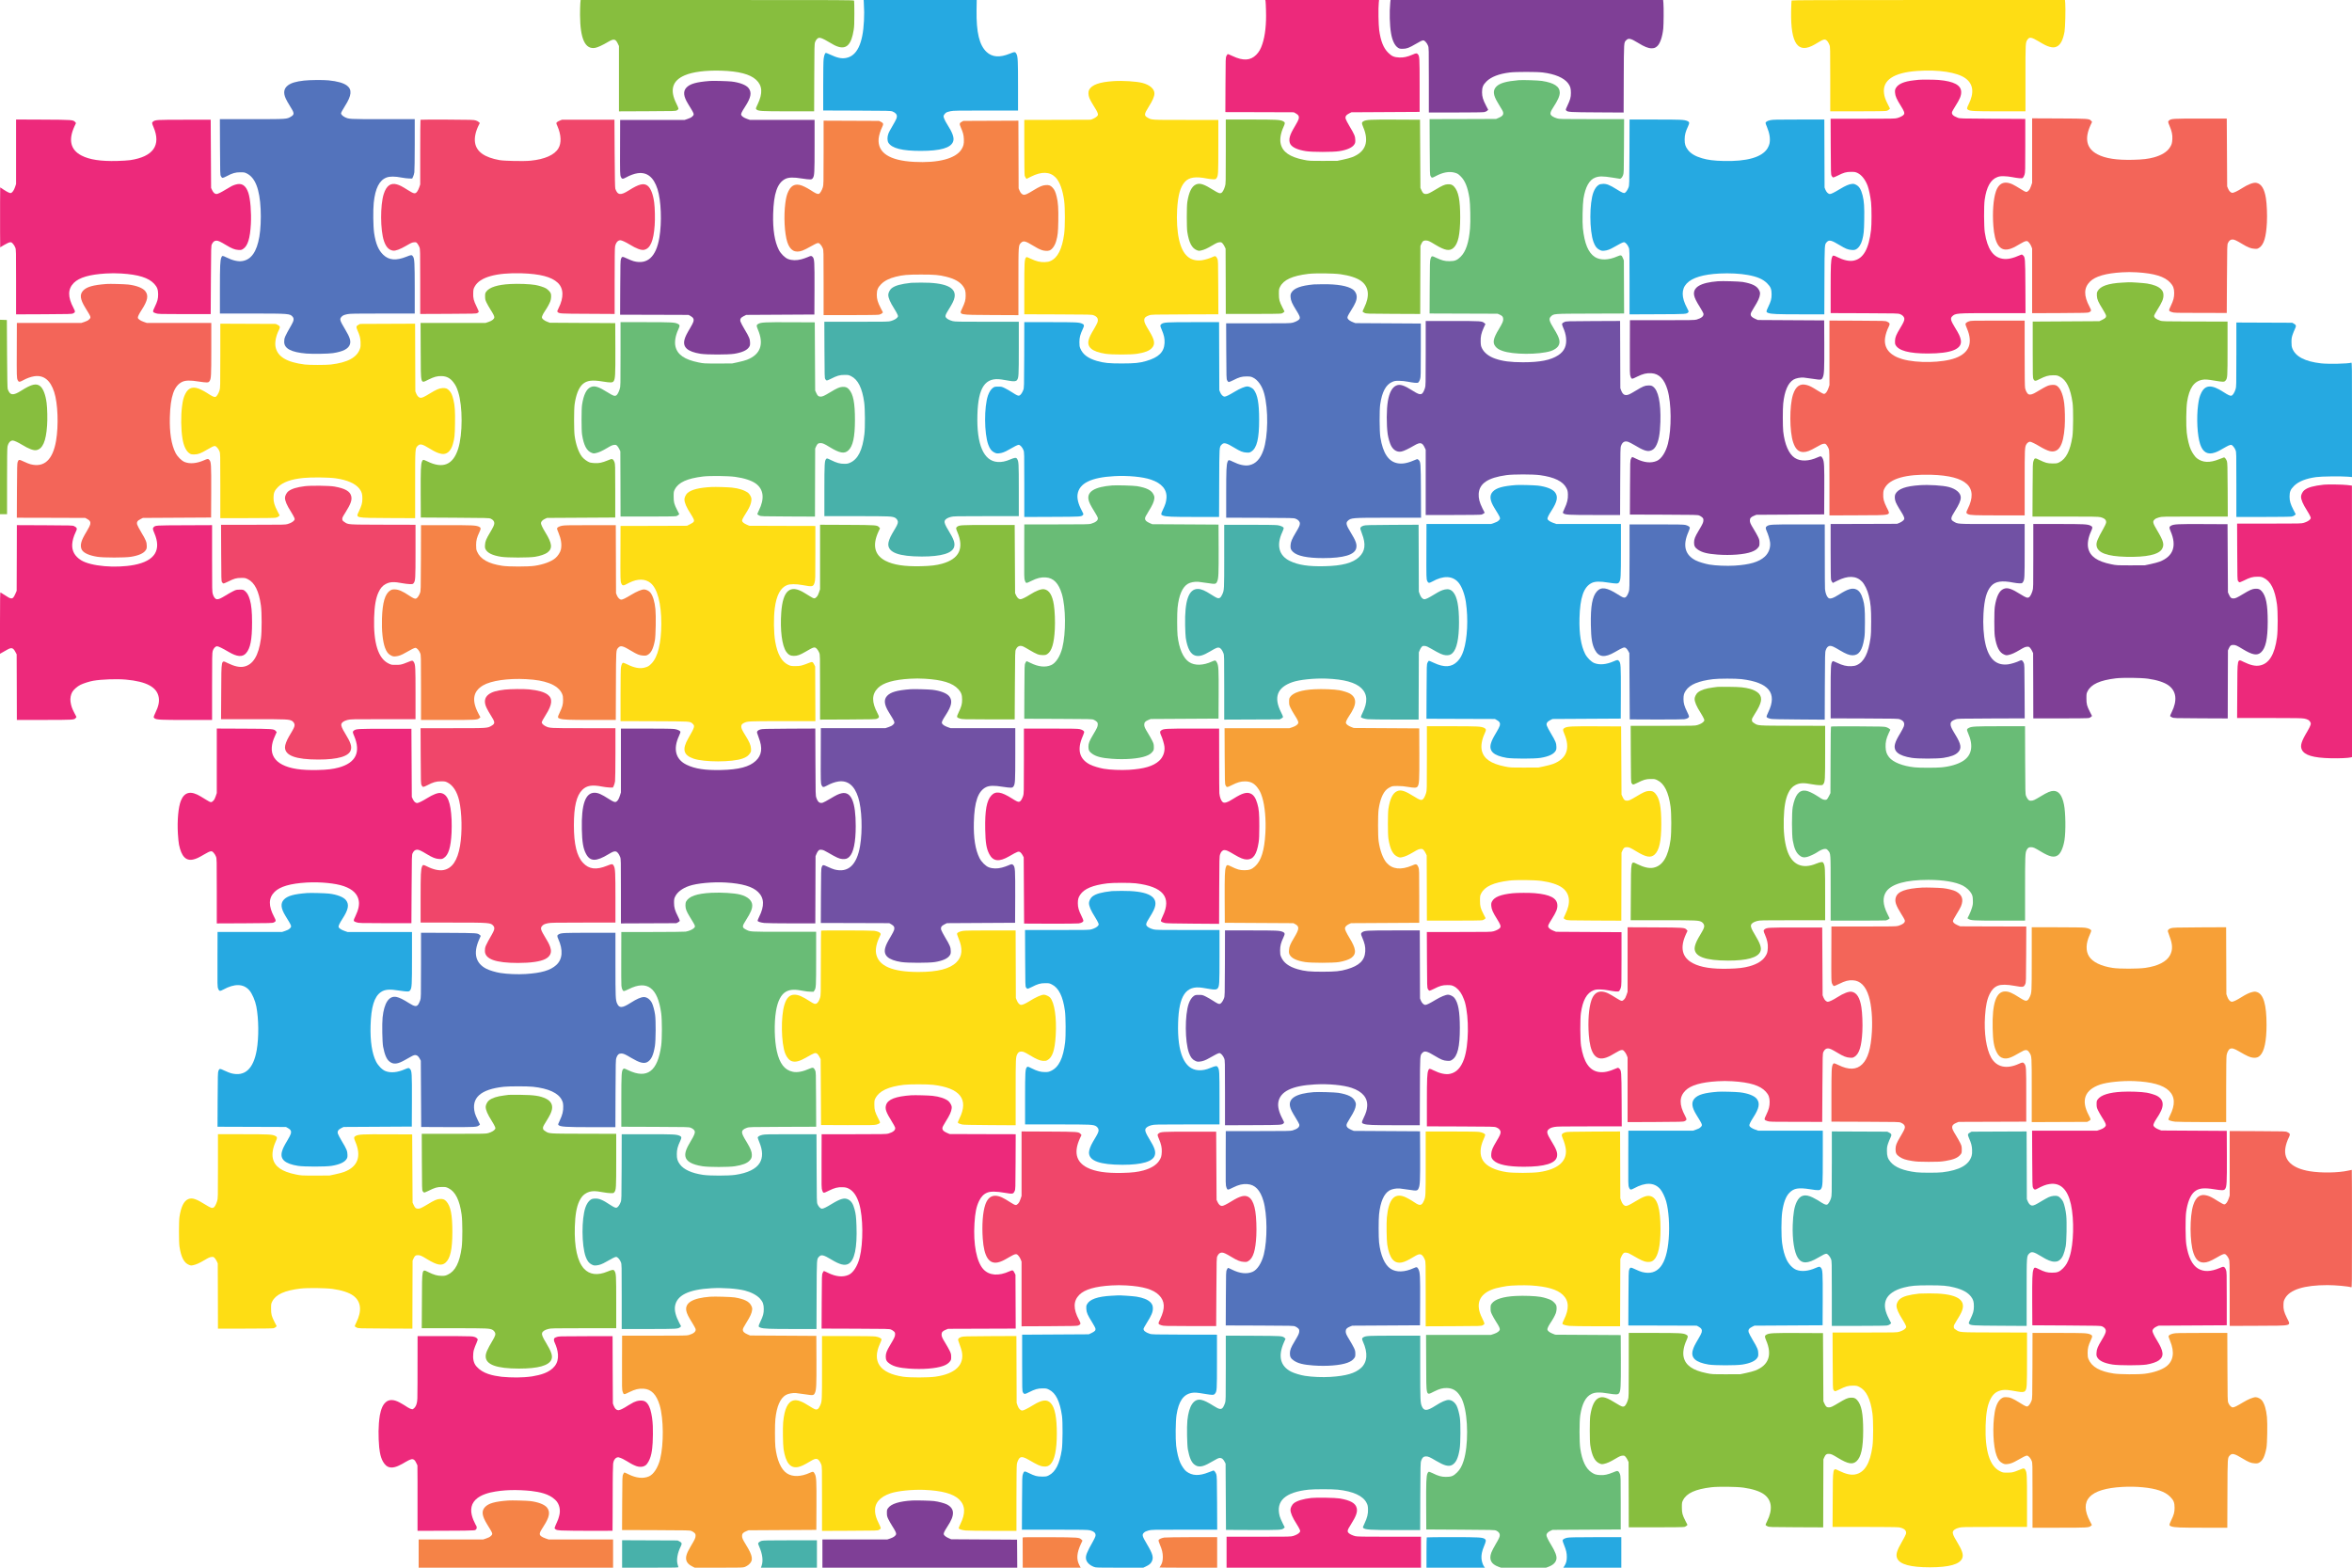 <?xml version='1.0' encoding='utf-8'?>
<svg xmlns="http://www.w3.org/2000/svg" width="6e3pt" height="4e3pt" version="1.0" viewBox="0 0 6e3 4e3"> <g transform="translate(0 4e3) scale(.1 -.1)"> <path d="m14804 39913c-4-49-7-180-7-293 3-612 129-886 386-841 66 12 183 65 337 156 143 83 184 74 244-55l26-55v-833-833l723 3c708 3 723 3 757 24 19 11 37 28 38 39 2 10-21 68-52 129-177 350-106 590 214 725 203 87 534 129 920 118 451-13 744-89 899-233 161-149 173-344 39-625-51-109-51-110-32-130 45-44 115-49 816-49h657l3 858c3 805 4 860 21 907 22 60 60 102 97 110 38 8 108-20 236-97 138-83 195-112 263-132 212-63 331 68 388 425 15 92 18 174 18 424 0 171-3 318-7 328-7 16-183 17-3492 17h-3484l-8-87z" fill="#87be3e"/> <path d="m22036 39928c11-205 12-284 4-456-28-590-180-903-462-952-112-20-223 4-397 86-51 24-102 44-111 44-24 0-46-57-59-154-7-48-11-309-11-696v-619l858-3c813-3 860-4 910-22 32-12 65-33 84-54 43-50 37-103-27-214-125-216-147-257-165-306-28-75-27-175 3-223 87-142 351-209 822-209 508 0 772 77 830 240 32 92-12 219-153 440-50 78-92 170-92 202 0 30 40 82 79 103 15 7 61 20 103 29 67 14 188 16 898 16h820v624c0 636-5 748-38 815-32 64-43 65-176 11-255-104-444-89-588 44-186 174-264 500-256 1064l4 262h-1442-1442l4-72z" fill="#26a9e1"/> <path d="m32284 39973c3-16 9-125 12-243 11-344-21-639-92-851-41-125-86-205-156-276-148-150-334-161-605-33-58 27-112 50-120 50s-24-21-36-47c-22-48-22-52-25-740l-3-693 873-2 873-3 52-29c69-38 90-80 72-143-6-24-43-97-82-161-91-153-122-216-142-287-22-74-15-154 17-201 54-80 189-139 393-171 159-26 691-26 851 0 197 31 329 90 382 170 23 35 27 51 26 111-1 94-22 147-140 342-52 87-99 176-105 199-17 60 9 101 86 140l60 30 1740 10v675c0 717-2 749-47 798-28 29-40 28-136-13-128-56-231-78-337-72-132 6-192 32-282 122-121 120-191 296-230 579-18 131-25 557-10 694l7 72h-1451-1451l6-27z" fill="#ed297b"/> <path d="m35466 39938c-24-242-16-582 20-787 31-184 94-315 177-369 37-24 52-27 122-27 97 0 164 25 328 122 121 72 166 93 198 93s94-70 118-135c21-55 21-68 21-880v-825h679c420 0 699 4 732 10 34 7 63 20 78 35l25 24-56 108c-77 149-100 226-101 338 0 127 25 189 112 276 118 118 322 197 596 230 149 19 691 19 840 0 312-38 541-136 647-276 57-75 73-132 72-250-1-113-15-162-92-328-45-97-45-98-26-117 39-40 94-43 791-47l672-4 3 868c4 955 1 916 66 980 57 57 113 44 297-69 165-102 263-141 349-140 64 1 94 12 141 53 73 65 133 238 155 448 11 114 14 535 4 654l-7 77h-3477-3477l-7-62z" fill="#7f3f96"/> <path d="m45704 39988c-4-6-9-129-12-272-14-836 173-1099 601-851 34 20 89 52 122 72 92 54 126 64 161 47s68-64 95-133c18-49 19-83 19-871v-820h696c472 0 709 4 739 11 24 6 54 22 66 35l23 24-57 113c-63 126-83 184-95 275-45 335 244 530 848 572 545 38 1020-35 1230-188 201-147 227-371 79-666-47-94-49-116-11-138 57-33 159-38 816-38h646v848c0 915-1 904 53 983 48 71 100 63 279-44 151-91 217-123 285-141 80-21 122-20 175 3 100 42 165 166 205 386 17 93 29 587 18 720l-7 85h-3483c-2679 0-3486-3-3491-12z" fill="#fedd14"/> <path d="m48945 37964c-16-2-73-9-125-14-248-27-401-94-458-200-20-39-23-55-19-115 6-87 39-163 148-337 82-130 100-179 80-216-16-30-92-72-170-94-61-17-122-18-884-18h-818l3-707c3-685 4-709 23-748 11-22 28-41 38-43s61 19 115 46c155 79 219 97 342 97 93 0 112-4 163-27 106-50 200-168 261-329 32-85 71-274 87-419 16-143 16-571 0-705-57-488-196-734-444-785-111-22-255 9-419 91-99 50-112 49-131 0-31-77-37-202-37-818v-612l858-3c814-3 860-4 910-22 69-25 112-73 112-124 0-46-23-95-105-232-103-170-128-231-133-320-3-59 0-84 13-110 76-147 346-220 821-220 608 0 889 115 844 347-16 85-46 150-148 315-107 174-123 234-75 283 85 84 98 85 1054 85h820l-3 673c-4 736-6 755-63 804-25 22-27 22-63 7-199-88-330-116-452-97-245 38-392 251-457 667-23 143-26 687-4 836 46 328 151 516 322 581 54 20 80 24 169 23 61-1 149-11 210-23 58-12 139-24 181-28 69-5 78-4 97 15 12 12 29 47 39 79 17 53 18 113 18 738v680l-835 5c-823 5-836 5-891 27-121 46-163 94-138 156 7 17 44 81 81 140 114 181 148 263 148 356 0 178-182 276-575 311-102 9-442 11-510 4z" fill="#ed297b"/> <path d="m7755 37944c-206-23-327-60-410-122-105-80-123-192-53-342 19-42 66-125 105-186 115-181 119-214 25-270-108-65-95-64-997-64h-816l3-707c3-685 4-709 23-748 13-25 28-41 42-43 11-2 59 17 105 42 143 77 226 101 348 100 95 0 110-2 164-29 217-107 331-399 355-912 12-244-1-516-33-703-65-379-204-581-428-620-111-20-255 13-420 96-88 44-102 44-121-5-31-77-37-202-37-818v-613h811c949 0 977-2 1044-82 40-47 32-100-30-209-173-302-185-330-185-432 0-171 179-265 565-298 157-13 566-7 679 11 256 39 394 110 431 221 30 89 1 182-120 384-135 226-145 259-99 315 35 41 65 55 156 74 67 14 188 16 898 16h820v638c-1 663-6 759-44 817-30 46-43 46-171-6-262-104-442-89-587 49-123 117-193 281-234 555-24 159-30 586-10 774 39 369 143 574 327 644 84 31 217 31 379-1 63-12 151-23 195-24l80-1 22 45c13 25 27 77 33 115 5 41 10 337 10 713v642h-811c-880 0-869-1-980 55-48 25-89 67-89 92 0 20 35 85 103 193 166 261 181 415 50 515-89 68-244 112-472 135-141 14-480 11-626-6z" fill="#5373bc"/> <path d="m38740 37954c-312-27-477-74-564-159-99-98-89-218 36-421 120-196 130-214 135-252 7-53-27-92-114-128l-68-29-848-3-848-2 3-708c3-674 4-709 22-744 11-20 26-40 33-42 8-3 47 12 87 34 189 104 361 135 505 91 63-19 81-30 142-90 114-112 182-282 225-561 21-138 30-591 15-765-30-363-106-593-240-726-90-89-149-113-286-113-122 0-192 18-334 85-118 56-121 55-148-25-16-46-18-119-21-723l-3-672 1736-6 52-23c67-31 84-51 90-106 6-54-16-106-112-266-144-238-164-346-84-443 40-49 87-78 176-110 271-98 927-100 1236-4 71 22 154 76 183 119 70 100 45 207-101 443-128 208-142 262-80 321 76 71 42 69 1003 72l863 3-6 1354-24 58c-33 82-48 87-148 43-217-96-429-101-565-15-170 109-266 337-309 738-16 147-6 615 15 749 49 304 150 484 301 541 101 38 191 38 428 1l208-33 27 20c16 11 35 42 47 74 19 52 20 84 23 742l3 687h-824c-797 0-827 1-888 20-83 26-140 59-158 92-20 36-5 85 59 182 121 186 170 296 170 383-1 156-144 250-455 298-96 15-495 28-595 19z" fill="#69bc76"/> <path d="m18105 37934c-341-26-505-73-595-170-88-95-75-223 42-413 166-270 165-266 112-320-29-28-60-45-119-64l-80-27h-823-822l-2-637c-3-746-2-765 22-820 24-54 48-56 133-9 97 54 205 93 292 106 241 35 410-100 508-405 93-289 114-849 47-1242-84-487-304-689-653-598-32 8-107 38-168 67-124 58-132 58-158-8-14-34-16-131-19-731l-3-693 873-2 873-3 52-29c69-38 90-80 72-143-6-24-43-97-82-161-91-153-122-216-142-287-59-202 69-318 406-372 160-25 703-25 859 0 198 32 325 89 378 170 23 35 27 51 26 111-1 93-22 147-138 339-51 86-99 176-106 201-18 64 5 101 85 141l60 30 1740 10 3 653c2 706-1 767-50 819-28 30-42 29-125-8-37-17-111-42-163-56-119-32-241-29-335 7-82 31-188 137-238 236-106 211-154 512-144 909 13 529 107 800 313 901 85 41 209 44 421 9 89-14 183-25 209-23 42 3 51 7 70 35 40 60 44 127 44 821v662h-824-825l-73 26c-83 30-135 65-149 100-11 30 11 77 98 211 151 234 175 363 90 474-62 81-229 145-437 169-100 11-470 21-555 14z" fill="#7f3f96"/> <path d="m28405 37930c-358-23-553-93-622-223-25-47-22-138 9-212 13-33 51-103 83-155 31-52 73-120 92-151 18-31 36-73 40-92 5-32 1-41-28-70-19-19-61-45-94-58l-60-24-847-3-848-2v-693c0-439 4-705 10-729 6-20 19-47 29-59l18-23 114 57c272 136 480 129 627-20 105-108 180-313 219-593 24-177 24-673 0-850-53-385-163-604-345-688-45-20-77-27-148-30-116-5-218 19-360 87-97 46-103 48-119 32-40-45-45-125-45-803v-647l858-3c805-3 860-4 907-21 99-37 131-95 101-184-9-26-46-97-82-158-88-146-120-211-140-283-53-190 83-305 427-359 163-25 645-25 807 0 193 30 307 74 374 144 93 97 78 203-64 436-105 173-128 222-128 278 0 59 33 92 121 122 64 22 70 22 917 25l853 3-3 687c-3 679-3 688-25 734-29 63-52 74-100 49-72-36-211-80-290-91-306-41-498 133-586 530-46 207-64 487-48 764 22 367 80 575 197 705 107 119 275 144 569 85 44-9 111-17 149-18 68-1 70 0 92 32 42 61 44 102 44 807v675h-828c-915 0-872-3-985 64-82 47-77 91 27 255 114 181 156 278 156 360-1 113-121 217-306 265-154 40-505 62-739 46z" fill="#fedd14"/> <path d="m51840 36158v-823l-27-80c-19-59-36-90-64-119-47-47-62-45-169 21-41 25-107 66-146 89-261 160-435 115-519-134-65-192-90-534-64-877 33-452 159-645 388-595 76 16 144 48 283 131 74 45 132 73 158 76 37 5 44 3 78-34 21-22 48-65 60-97l22-58v-824-825l708 3c634 3 711 5 744 20 62 28 64 45 13 140-152 285-148 485 12 644 137 135 401 211 816 236 138 8 238 8 380 0 447-27 710-108 853-266 73-80 97-145 98-261 0-114-19-189-86-328-61-126-60-132 28-161 56-19 91-20 729-20l670-1 5 870c5 864 5 870 26 916 29 61 66 89 117 89 44 0 102-27 244-113 143-87 225-120 313-124 70-4 78-3 123 26 118 76 177 271 196 642 10 193-1 471-25 621-38 242-118 370-245 393-74 14-210-38-368-139-102-66-206-116-240-116-42 0-86 42-113 108l-23 57-10 1730h-670c-709 0-743-2-800-47-33-26-32-41 10-138 57-133 78-230 72-335-6-112-17-148-69-225-72-108-206-190-398-244-146-40-284-57-536-63-417-10-701 33-904 138-281 145-341 396-180 746l39 83-22 26c-49 57-68 58-819 62l-688 3v-823z" fill="#f36559"/> <path d="m410 36128v-823l-26-78c-26-79-69-141-104-152-26-8-86 20-190 88l-85 56-3-385c-1-212-1-556 0-765l3-379 103 61c61 36 119 63 142 66 37 5 44 2 79-35 22-23 49-66 60-97 21-55 21-68 21-881v-825l708 3c634 3 711 5 744 20 62 28 64 45 13 140-151 283-147 487 11 643 139 136 400 212 818 237 141 8 238 8 385 0 442-27 704-109 847-266 74-82 97-144 98-266 0-115-16-176-87-323-60-126-59-132 29-161 56-19 90-20 729-21h670l5 870c5 864 5 870 26 916 29 61 66 89 117 89 44 0 102-27 244-113 143-87 225-120 313-124 70-4 78-3 123 26 117 76 177 268 197 638 15 293-13 640-65 794-66 192-168 257-327 209-75-23-103-37-249-126-123-75-204-114-237-114-42 0-81 35-111 99l-26 56-10 1740h-670c-709 0-743-2-800-47-33-26-32-41 10-138 200-467-5-758-595-846-58-8-209-18-336-21-417-10-701 33-904 138-281 145-341 396-180 746l39 83-22 26c-49 57-68 58-819 62l-688 3v-823z" fill="#ed297b"/> <path d="m10727 36944c-4-4-7-377-7-828v-821l-25-75c-14-42-39-92-56-113-49-60-79-54-235 44s-202 122-279 144c-158 46-268-34-335-243-92-285-89-924 5-1201 52-153 124-230 232-246 62-10 180 34 338 126 120 70 148 83 196 87 55 4 56 3 88-34 17-22 40-63 51-92 19-51 20-80 20-878v-825l713 3c650 3 715 4 743 20 17 10 34 23 37 31 3 7-22 67-54 132-76 154-92 219-87 349 3 92 7 107 38 164 128 240 546 358 1195 339 473-15 762-90 923-241 152-143 160-374 21-650-36-71-39-80-24-96 39-43 56-44 773-47l682-4v835c0 573 3 852 11 888 21 100 71 158 136 158 33 0 137-48 235-108 169-104 294-151 366-137 160 30 245 223 273 625 12 169 6 440-12 580-26 204-85 359-160 424-98 84-224 55-484-110-212-135-289-126-348 39-8 23-13 281-17 897l-5 865h-670-670l-56-23c-31-12-64-31-74-43-18-19-18-22 15-97 97-224 106-430 25-567-98-168-348-279-708-315-170-18-671-8-797 15-383 70-583 213-621 443-21 124 13 287 92 445l29 57-24 24c-13 14-48 33-77 42-49 17-113 19-729 22-372 2-679 0-683-4z" fill="#f0466a"/> <path d="m31270 36131c0-802 0-820-21-887-24-81-62-149-89-164-42-22-76-10-203 69-243 153-346 187-445 145-111-46-184-194-224-454-17-113-17-644 0-755 43-279 118-421 247-470 40-16 55-17 101-7 81 17 158 51 294 132 100 60 134 74 175 78 45 4 53 1 79-24 16-16 41-54 55-84l26-55 3-832 2-833h693c420 0 706 4 726 10 19 5 44 19 57 31l22 21-52 101c-79 156-91 200-91 347 0 119 2 128 30 183 90 178 314 280 720 329 177 21 635 16 820-9 230-32 418-93 525-171 201-147 229-385 79-686-21-43-39-85-39-93s21-24 48-36c47-22 51-22 734-25l688-3 2 868 3 868 23 52c34 73 54 88 116 87 57-1 88-14 238-106 249-151 368-172 467-83 119 108 170 341 171 776 0 444-43 663-155 787-45 50-89 66-169 60-75-6-137-34-304-135-158-95-197-113-247-113-55 0-77 18-111 92l-29 63-10 1740-620 3c-648 3-744-2-817-39-53-27-55-50-15-145 162-377 67-640-278-774-44-17-147-45-230-62l-150-32-360-1c-355 0-362 0-498 28-356 72-538 199-586 408-27 115 0 276 71 429 46 101 45 120-14 149-76 36-161 41-820 41h-638v-819z" fill="#87be3e"/> <path d="m41568 36113c-3-837-3-838-25-897-24-63-63-120-92-136-29-15-70 2-215 93-177 111-253 140-349 135-57-3-80-9-110-30-52-35-93-94-127-181-106-276-106-979 1-1272 40-109 84-166 154-200 49-24 64-27 119-22 78 7 148 33 251 93 144 84 226 124 252 124 37 0 96-66 122-135 21-55 21-68 21-881v-825l708 3c757 3 750 3 792 53 13 16 10 26-33 106-290 539-9 837 830 880 256 13 525-1 720-37 243-44 386-106 494-214 89-88 113-149 113-280 0-115-16-176-87-323-57-121-57-133 6-154 82-27 218-33 814-33h612l3 868c4 950 1 912 64 979 55 59 119 43 322-81 150-91 216-118 303-123 63-5 82-2 116 15 69 36 128 123 159 239 39 149 46 218 51 515 6 329-4 474-42 624-39 152-86 229-168 270-43 22-60 26-107 21-76-8-163-46-307-133-142-86-218-124-252-124-40 0-87 45-113 107l-23 58-3 868-3 867h-655c-559 0-665-2-724-16-74-16-120-45-120-73 0-9 16-55 36-101 68-162 90-306 63-429-6-27-27-78-48-113-138-230-527-342-1131-325-239 6-394 26-540 69-173 50-290 120-363 217-64 86-82 144-81 266 0 111 23 198 88 335 40 86 36 110-23 134-84 33-153 36-813 36h-658l-2-837z" fill="#26a9e1"/> <path d="m21010 36101c0-786-1-821-20-882-24-78-71-155-100-164-38-12-78 6-233 107-23 16-82 48-132 73-196 98-326 64-410-109-42-87-61-156-81-306-44-334-21-780 51-1e3 70-211 195-282 383-215 42 15 138 63 214 107 75 43 152 82 172 85 33 5 40 2 75-35 22-23 49-66 60-97 21-55 21-68 21-880v-825h679c420 0 699 4 732 10 34 7 63 20 78 35l25 24-56 108c-76 145-102 235-101 343 0 122 27 185 112 271 85 85 209 148 371 188 183 46 301 56 645 56 342 0 463-10 640-55 210-52 346-127 427-235 57-75 73-132 72-250-1-113-16-166-91-328-78-166-105-160 770-165l667-3v847c0 948-1 932 67 1e3 58 58 114 45 298-68 111-68 163-95 235-120 60-21 150-25 191-9 71 27 138 121 172 241 41 144 49 223 54 508 6 318-5 482-42 627-31 123-54 174-105 229s-92 70-179 63c-80-6-150-36-316-137-143-88-190-109-232-110-45 0-87 40-115 108l-23 57-6 1726-1404-6-42-23c-58-30-62-54-25-138 59-135 75-194 80-305 5-122-9-179-63-264-150-234-593-349-1213-315-624 34-928 234-898 591 7 81 46 210 90 297 38 76 33 101-29 132l-50 25-707 3-708 3v-820z" fill="#f58347"/> <path d="m43825 32824c-446-35-647-155-607-361 15-72 49-142 151-306 44-71 83-142 86-157 14-63-45-116-174-154-48-14-150-16-878-16h-823l-2-632c-3-734-2-750 18-805 26-72 30-72 166-4 148 73 242 96 366 88 197-12 329-148 411-424 100-339 106-993 11-1372-55-217-166-390-285-441-147-63-325-45-526 55-50 25-95 45-101 45-5 0-19-21-31-47-22-48-22-52-25-735l-3-687 863-3c820-3 865-4 908-22 25-10 59-32 75-48 25-24 30-36 29-76-1-53-17-88-123-266-91-152-114-213-115-296-1-89 23-133 101-186 105-71 238-105 493-124 342-26 694 2 873 69 87 33 133 64 174 118 25 33 28 45 28 112-1 66-5 86-36 151-20 41-68 128-108 193-87 143-101 173-101 230 0 55 29 87 109 119l56 23 1730 10 3 605c3 643-2 743-40 819-34 67-45 70-125 34-229-105-444-111-588-16-152 100-258 344-295 678-13 122-14 577 0 706 33 323 124 532 266 615 60 35 174 57 259 50 39-3 147-18 242-33 200-31 213-29 244 42 34 77 39 196 37 835l-3 615-1690 10-65 28c-87 39-120 70-120 117 0 29 19 68 89 180 99 157 140 248 148 327 5 43 1 62-21 107-53 109-176 170-421 212-88 14-517 27-630 18z" fill="#7f3f96"/> <path d="m54135 32789c-357-19-560-91-627-222-17-34-20-54-16-116 6-94 33-155 147-338 45-72 84-146 87-165 7-43-18-71-105-112l-66-31-1700-10v-715c0-678 1-717 19-753 28-56 49-56 158 1 147 75 224 97 343 97 93 0 105-2 167-33 173-85 277-298 330-672 21-150 18-713-5-860-56-361-161-568-333-655-56-28-66-30-174-30-131 1-179 14-339 92-109 54-117 52-146-28-19-52-20-85-23-736l-3-683h833c709 0 843-3 897-15 113-27 161-75 147-147-3-18-31-78-62-133-161-286-192-365-180-450 27-180 266-269 751-282 520-13 837 56 919 201 62 109 39 197-121 467-117 197-125 231-69 284 25 24 57 38 114 54 77 21 93 21 916 21h837l-3 683c-3 603-6 688-20 731-17 48-52 96-72 96-6 0-60-20-121-45-246-99-422-92-573 23-45 34-115 135-153 219-44 96-85 267-105 435-20 178-15 625 9 783 55 352 174 526 388 565 73 14 134 9 338-26 194-32 223-32 254 5 51 61 52 83 52 821v685l-829 2c-803 3-832 3-890 23-109 36-165 85-152 133 3 12 38 74 77 137 125 200 159 280 159 378 0 66-18 109-64 156-68 67-185 114-354 142-83 13-408 36-472 32-14 0-88-4-165-9z" fill="#87be3e"/> <path d="m23245 32784c-272-31-406-68-499-139-43-32-86-116-86-165 0-82 47-191 155-361 35-56 72-122 81-146 16-42 16-45-3-71-26-35-82-67-162-92-61-19-91-20-882-20h-820l3-718c3-673 4-720 21-745 10-16 25-31 34-34 10-4 54 13 107 40 158 81 226 101 346 101 99 1 109-1 172-32 175-86 285-307 334-672 22-159 25-641 5-805-48-406-161-635-356-727-63-29-79-32-160-32-108 0-194 24-339 96-96 47-100 48-118 30-43-43-48-118-48-809v-653h823c870 0 912-2 991-47 17-10 39-36 50-57 23-47 13-88-46-191-23-38-63-107-89-152-60-102-99-210-99-271 1-212 275-311 855-312 499 0 780 83 825 246 27 96-6 192-144 418-83 136-109 199-97 242 11 44 67 81 155 104 76 19 109 20 908 20h828v663c0 700-2 735-47 803-21 33-57 29-175-20-120-51-213-69-316-63-359 21-541 445-518 1207 20 700 200 961 616 897 58-9 144-24 193-32 120-22 174-17 200 16 44 60 47 104 47 817v672h-811c-706 0-819 2-872 16-73 19-131 47-163 79-41 41-33 74 57 218 99 158 135 234 150 311 47 255-236 379-856 375-121-1-233-4-250-5z" fill="#48b1aa"/> <path d="m2715 32754c-341-26-505-73-595-170-92-100-76-221 57-438 153-248 150-241 97-295-29-28-60-45-119-64l-80-27h-823-822l-2-637c-3-746-2-765 22-820 24-54 48-56 133-9 97 54 205 93 292 106 241 35 410-100 508-405 93-289 114-849 47-1242-84-487-304-689-653-598-32 8-107 38-168 67-124 58-132 58-158-8-14-34-16-131-19-731l-3-693 873-2 873-3 52-29c69-38 90-80 72-143-6-24-43-97-82-161-91-153-122-216-142-287-22-74-15-154 17-201 54-80 189-139 393-171 156-25 701-25 855 0 198 32 324 88 377 168 24 37 28 52 27 113-1 93-22 147-138 339-51 86-99 176-106 201-18 64 5 101 85 141l60 30 1740 10 3 653c2 706-1 767-50 819-28 30-40 29-136-12-183-80-355-96-487-45-82 31-188 137-238 236-106 211-154 513-144 909 14 531 107 800 313 901 85 41 209 44 421 9 89-14 183-25 209-23 42 3 51 7 70 35 40 60 44 127 44 821v662h-822-823l-77 27c-81 28-142 69-151 102-6 26 26 95 98 206 153 236 178 365 92 476-62 81-229 145-437 169-100 11-470 21-555 14z" fill="#f36559"/> <path d="m13015 32753c-316-16-530-83-609-192-29-40-31-49-31-125 1-72 5-90 36-156 20-41 63-118 96-170 78-123 103-173 103-206 0-42-57-88-147-118l-78-26h-828-828l3-707c4-895-11-840 199-738 144 70 220 91 329 89 131-2 226-52 307-159 59-78 84-129 121-245 117-368 117-1081 0-1450-130-411-389-518-785-323-53 26-99 43-108 39-9-3-22-21-30-41-30-69-36-226-33-830l3-600 870-5c820-5 872-6 913-24 57-25 92-68 92-114 0-45-27-103-110-242-97-161-122-223-127-311-5-63-2-82 15-116 48-93 178-156 396-190 157-25 712-25 865 0 131 21 258 65 315 108 136 103 123 230-52 514-70 114-112 203-112 237 0 38 41 81 102 109l53 24 1740 10v680c0 654-1 682-20 735-13 36-29 59-46 69-24 14-33 12-125-26-144-59-227-76-332-70-48 3-104 10-124 16-58 18-159 91-201 146-87 112-157 311-188 535-19 129-19 670-1 800 35 250 108 432 207 519 107 94 240 111 512 66 195-32 248-31 275 6 43 58 48 151 46 839l-3 645-1670 10-69 27c-68 26-121 66-131 99-8 23 22 91 72 166 63 92 119 193 142 256 22 61 28 157 11 201-14 39-77 102-127 131-53 29-180 69-268 84-139 24-428 35-640 24z" fill="#87be3e"/> <path d="m33515 32743c-330-30-510-97-573-213-20-39-23-55-19-115 6-87 39-163 148-337 82-130 100-179 80-216-16-30-92-72-170-94-61-17-122-18-884-18h-818l3-707c3-685 4-709 23-748 11-22 28-41 38-43s61 19 115 46c155 79 219 97 342 97 93 0 112-4 163-28 123-57 235-216 286-407 111-407 101-1102-20-1448-79-225-196-348-362-382-111-22-255 9-419 91-99 50-112 49-131 0-31-77-37-202-37-818v-612l858-3c814-3 860-4 910-22 69-25 112-73 112-124 0-46-23-95-106-233-99-166-126-231-132-320-5-85 5-114 60-168 108-107 367-161 774-161 526 0 806 85 842 256 21 98-11 187-146 406-107 174-123 234-75 283 85 84 98 85 1054 85h820l-3 673c-4 736-6 755-63 804-25 22-27 22-63 7-203-89-330-116-459-96-238 37-385 254-450 666-23 143-26 687-4 836 45 320 147 509 309 576 60 25 78 28 177 27 70 0 148-9 215-22 58-12 139-24 181-28 69-5 78-4 97 15 12 12 29 47 39 79 17 53 18 113 18 738v680l-1670 10-59 23c-69 26-123 64-138 98-14 31-1 61 84 197 114 181 148 263 148 356 0 70-40 144-98 185-133 92-396 138-772 134-102-1-203-3-225-5z" fill="#5373bc"/> <path d="m0 29360v-2480h90 90v835c0 572 3 851 11 887 21 100 71 158 136 158 33 0 137-48 235-108 169-104 294-151 366-137 160 30 245 223 273 625 12 169 6 440-12 580-26 204-85 359-160 424-98 84-224 55-484-110-212-135-289-126-348 39-8 23-13 281-17 897l-5 865-87 3-88 3v-2481z" fill="#87be3e"/> <path d="m46670 30998v-823l-25-75c-31-93-75-150-114-150-18 0-76 30-157 81-156 98-202 122-279 144-171 50-287-29-355-243-93-287-90-943 5-1221 57-170 137-245 260-245 86 0 169 32 330 125 104 61 152 83 186 86 43 5 47 3 78-33 17-22 40-63 51-92 19-51 20-80 20-878v-825l723 3c900 4 842-12 737 200-76 155-93 223-88 343 3 79 8 98 38 153 128 240 546 358 1190 338 902-27 1206-314 927-873-45-91-45-106 6-131 57-28 162-32 795-32h652v835c0 865 2 903 42 976 21 38 64 69 95 69 24 0 139-55 225-108 104-64 217-118 276-132 230-54 349 139 383 620 12 171 6 462-12 600-32 251-112 421-216 461-42 16-139 10-195-11-55-21-169-83-298-163-93-57-155-76-198-58-36 15-75 83-91 159-8 36-11 315-11 887v835h-685c-654 0-687-1-736-19-60-23-89-47-89-73 0-10 17-60 39-111 156-369 57-620-294-752-326-123-979-137-1355-28-324 93-478 284-440 545 13 89 46 190 92 282 37 73 30 97-40 129-47 22-50 22-759 25l-713 3v-823z" fill="#f36559"/> <path d="m36370 30982c0-787-1-832-19-884-64-188-105-198-298-76-239 152-340 184-438 139-102-46-173-179-210-394-36-210-38-601-5-841 15-102 54-237 88-301 63-116 158-168 266-145 60 12 179 69 326 155 150 88 203 77 264-55l26-55v-832-833h693c439 0 705 4 729 10 20 6 47 19 59 29l24 19-58 113c-74 148-101 253-95 369 15 264 235 412 708 477 175 24 671 24 851 0 372-50 594-159 681-334 28-56 33-79 36-158 5-117-19-219-87-361-46-97-48-103-32-119 45-40 125-45 803-45h647l3 858c3 805 4 860 21 907 37 99 95 131 184 101 26-9 98-46 158-82 218-132 319-168 403-145 62 16 106 52 142 114 73 127 108 312 117 622 14 495-54 811-193 905-32 21-49 25-113 25-90-1-140-22-326-135-152-92-190-110-242-110-57 0-96 36-126 115l-22 60-6 1716-687-3c-680-3-688-3-734-25-68-31-72-45-37-128 48-110 69-183 79-271 22-201-41-344-198-447-191-126-465-180-902-180-318 1-517 26-706 92-162 55-284 152-339 266-25 52-30 75-33 166-5 129 16 222 79 360l43 92-27 23c-62 53-74 54-814 54h-683v-828z" fill="#7151a4"/> <path d="m15830 30961c0-802 0-820-21-887-24-81-62-149-89-164-42-22-76-10-203 69-243 153-346 187-445 145-111-46-184-194-224-454-17-113-17-644 0-755 43-279 118-421 247-470 40-16 55-17 101-7 81 17 158 51 294 132 100 60 134 74 175 78 45 4 53 1 79-24 16-16 41-54 55-84l26-55 3-832 2-833h693c420 0 706 4 726 10 19 5 44 19 57 31l22 21-52 101c-79 156-91 200-91 347 0 119 2 128 30 183 90 178 314 280 720 329 177 21 635 16 820-9 230-32 418-93 525-171 201-147 229-385 79-686-21-43-39-85-39-93s21-24 48-36c47-22 51-22 734-25l688-3 2 868 3 868 23 52c34 73 54 88 116 87 57-1 88-14 238-106 249-151 368-172 467-83 119 108 170 341 171 776 0 444-43 663-155 787-45 50-89 66-169 60-75-6-137-34-304-135-158-95-197-113-247-113-55 0-77 18-111 92l-29 63-10 1740-620 3c-648 3-744-2-817-39-53-27-55-50-15-145 162-377 67-640-278-774-44-17-147-45-230-62l-150-32-360-1c-355 0-362 0-498 28-356 72-538 199-586 408-27 115 0 276 71 429 46 101 45 120-14 149-76 36-161 41-820 41h-638v-819z" fill="#69bc76"/> <path d="m26128 30943c-3-837-3-838-25-897-25-67-65-123-97-138-30-13-66 3-186 81-52 34-133 81-180 104-81 40-90 42-175 42-82 0-94-3-130-27-52-36-98-105-130-195-102-293-99-970 6-1258 40-109 84-166 154-200 49-24 64-27 119-22 78 7 148 33 251 93 144 84 226 124 252 124 37 0 96-66 122-135 21-55 21-68 21-881v-825l708 3c757 3 750 3 792 53 13 16 10 26-33 106-88 163-125 310-107 421 44 279 347 427 938 459 346 19 724-17 932-88 278-94 414-256 397-473-8-99-28-163-90-293-57-121-57-133 6-154 82-27 218-33 814-33h612l3 868c4 950 1 912 64 979 55 59 119 43 322-81 154-93 215-118 307-123 76-4 82-3 128 26 141 91 199 331 198 820-1 417-40 630-138 759-30 40-113 82-161 82-62 0-186-51-319-131-151-91-228-129-262-129-40 0-87 45-113 107l-23 58-3 868-3 867h-655c-702 0-758-3-819-51-32-26-32-42 5-127 66-155 84-238 78-357-12-229-151-365-466-456-174-51-292-62-622-63-332 0-456 12-640 65-225 66-358 166-421 319-19 45-23 73-23 160 0 117 22 201 88 339 41 85 36 111-23 135-84 33-153 36-813 36h-658l-2-837z" fill="#26a9e1"/> <path d="m57050 30951c0-786-1-821-20-882-26-85-72-157-106-165-32-8-83 15-203 93-299 195-463 189-566-21-42-87-61-156-81-306-44-336-21-780 52-1003 69-210 194-279 382-212 72 26 105 43 279 144 39 23 88 45 108 48 32 5 39 2 74-35 22-23 49-66 60-97 21-55 21-68 21-880v-825h679c420 0 699 4 732 10 34 7 63 20 78 35l25 24-56 108c-77 149-100 226-101 338 0 128 25 189 112 275 116 116 304 191 566 227 134 19 629 25 813 10l102-9v1462c0 1387-1 1461-17 1456-90-28-581-38-773-17-406 46-650 172-731 378-19 47-23 77-23 163 0 89 4 118 28 190 16 47 42 111 58 143 39 79 35 105-22 137l-45 25-712 3-713 3v-820z" fill="#26a9e1"/> <path d="m5620 30921c0-786-1-821-20-882-24-78-71-155-100-164-38-12-78 6-233 107-23 16-82 48-132 73-196 98-326 64-410-109-42-87-61-156-80-306-34-253-29-600 11-838 31-185 94-315 177-369 37-25 52-28 122-28 97 0 164 25 328 122 121 72 166 93 198 93s94-70 118-135c21-55 21-68 21-880v-825h679c420 0 699 4 732 10 34 7 63 20 78 35l25 24-56 108c-76 145-102 235-101 343 0 122 27 185 112 271 128 127 334 202 652 234 199 21 647 16 822-9 297-42 507-135 609-271 57-75 73-132 72-250-1-113-16-166-91-328-78-166-105-160 770-165l667-3v847c0 948-1 932 67 1e3 58 58 114 45 298-68 144-89 214-120 305-138 134-26 241 65 293 250 42 146 50 222 54 517 6 324-4 470-42 620-31 121-54 172-105 227s-92 70-179 63c-80-6-150-36-316-137-143-88-190-109-232-110-45 0-87 40-115 108l-23 57-6 1726-1404-6-42-23c-58-30-62-54-25-138 59-135 75-194 80-305 3-85 1-117-13-160-75-228-311-358-745-410-123-14-549-14-665 0-459 58-694 198-745 446-24 115 9 286 84 433 38 76 33 101-29 132l-50 25-707 3-708 3v-820z" fill="#fedd14"/> <path d="m59285 27634c-272-31-406-68-499-139-43-32-86-116-86-165 0-82 47-191 155-361 35-56 72-122 81-146 16-42 16-45-3-71-26-35-82-67-162-92-61-19-91-20-882-20h-820l3-718c3-673 4-720 21-745 10-16 25-31 34-34s59 16 117 45c154 78 222 97 341 97 87 0 107-3 157-27 184-86 292-299 344-678 24-174 25-662 1-840-59-441-203-677-443-721-109-20-236 8-407 92-168 81-160 120-164-748l-4-683h823c681 0 835-3 892-15 86-18 126-41 150-86 18-32 18-41 6-82-7-26-42-95-77-154-155-258-189-369-144-468 65-144 289-212 741-222 222-5 443 5 517 23l23 6v3464c0 1905-1 3464-2 3464-2 0-57 7-123 15-107 13-496 19-590 9z" fill="#ed297b"/> <path d="m38675 27624c-341-26-505-73-595-170-88-95-75-223 42-413 166-270 165-266 112-320-29-28-60-45-119-64l-80-27h-823-822l-2-637c-3-746-2-765 22-820 24-54 48-56 133-9 277 155 509 147 658-22 86-98 163-299 194-505 63-429 39-928-59-1234-41-126-87-208-158-280-148-150-334-161-605-33-58 27-112 50-120 50s-24-21-36-47c-22-48-22-52-25-740l-3-692 1746-6 52-29c69-38 90-80 72-143-6-24-43-97-82-161-91-153-122-216-142-287-59-200 65-315 400-372 154-25 707-26 865 0 198 32 324 89 377 168 24 37 28 52 27 113-1 93-22 147-138 339-51 86-99 176-106 201-11 40-10 49 7 78 12 21 40 44 78 63l59 30 1741 10 3 653c2 706-1 767-50 819-28 30-40 29-136-12-183-80-355-96-487-45-82 31-188 137-238 236-106 211-154 513-144 909 14 531 107 800 313 901 85 41 209 44 421 9 89-14 183-25 209-23 42 3 51 7 70 35 40 60 44 127 44 821v662h-822-823l-77 27c-81 28-142 69-151 102-6 26 26 95 98 206 153 236 178 365 92 476-62 81-229 145-437 169-100 11-470 21-555 14z" fill="#26a9e1"/> <path d="m48975 27620c-358-23-553-93-622-223-25-47-22-138 9-212 13-33 51-103 83-155 31-52 73-120 92-151 18-31 36-73 40-92 5-32 1-41-28-70-19-19-61-45-94-58l-60-24-847-3-848-2v-693c0-439 4-705 10-729 6-20 19-47 29-59l18-23 114 57c272 136 480 129 627-20 69-71 142-221 176-363 48-197 60-328 60-655 0-228-4-330-17-425-53-385-163-604-345-688-45-20-77-27-148-30-116-5-218 19-360 87-97 46-103 48-119 32-40-45-45-125-45-803v-647l858-3c805-3 860-4 907-21 99-37 131-95 101-184-9-26-46-97-82-158-88-146-120-211-140-283-53-190 83-305 427-359 163-25 645-25 807 0 193 30 307 74 374 144 93 97 78 203-64 436-105 173-128 222-128 278 0 59 33 92 121 122 64 22 70 22 917 25l853 3-3 687c-3 679-3 688-25 734-29 63-52 74-100 49-72-36-211-80-290-91-306-41-498 133-586 530-46 207-64 487-48 764 22 367 80 575 197 705 107 119 275 144 569 85 44-9 111-17 149-18 68-1 70 0 92 32 42 61 44 102 44 807v675h-828c-915 0-872-3-985 64-82 47-77 91 27 255 114 181 156 278 156 360-1 113-121 217-306 265-154 40-505 62-739 46z" fill="#7151a4"/> <path d="m28375 27614c-446-35-647-155-607-361 15-72 49-142 151-306 44-71 83-142 86-157 14-63-45-116-174-154-48-14-150-16-878-16h-823l-2-632c-3-734-2-750 18-805 26-72 30-72 166-4 148 73 242 96 366 88 197-12 329-148 411-424 100-339 106-993 11-1372-55-217-166-390-285-441-147-63-325-45-526 55-50 25-95 45-101 45-5 0-19-21-31-47-22-48-22-52-25-735l-3-687 863-3c820-3 865-4 908-22 25-10 59-32 75-48 25-24 30-36 29-76-1-53-17-88-123-266-91-152-114-213-115-296-1-89 23-133 101-186 105-71 238-105 493-124 342-26 694 2 873 69 87 33 133 64 174 118 25 33 28 45 28 112-1 66-5 86-36 151-20 41-68 128-108 193-87 143-101 173-101 230 0 55 29 87 109 119l56 23 1730 10 3 605c3 643-2 743-40 819-34 67-45 70-125 34-229-105-444-111-588-16-152 100-258 344-295 678-13 122-14 577 0 706 33 323 124 532 266 615 60 35 174 57 259 50 39-3 147-18 242-33 200-31 213-29 244 42 34 77 39 196 37 835l-3 615-1690 10-65 28c-87 39-120 70-120 117 0 29 19 68 89 180 99 157 140 248 148 327 5 43 1 62-21 107-53 109-176 170-421 212-88 14-517 27-630 18z" fill="#69bc76"/> <path d="m7777 27595c-208-26-337-66-421-130-43-32-86-116-86-165 0-82 47-191 155-361 35-56 72-122 81-146 16-42 16-45-3-71-26-35-82-67-162-92-61-19-91-20-882-20h-820l3-718c3-673 4-720 21-745 10-16 25-31 34-34s60 16 117 45c162 81 214 96 336 96 99 1 109-1 172-32 175-86 284-306 334-672 24-174 25-662 1-840-59-441-204-677-443-721-107-20-240 11-408 93-167 81-159 118-163-749l-4-683h823c871 0 913-2 992-47 17-10 39-36 50-57 23-47 13-88-46-191-23-38-63-107-89-152-60-102-99-210-99-271 1-211 275-312 850-312 504 0 785 83 830 246 27 96-6 192-144 418-83 136-109 199-97 242 11 44 67 81 155 104 76 19 109 20 908 20h828v654c0 663-3 727-38 795-26 49-49 54-113 24-30-13-94-39-144-56-80-27-103-31-205-31-114-1-117 0-192 37-260 128-383 524-364 1167 9 303 44 505 115 654 47 100 102 163 178 203 110 59 212 64 433 21 58-11 140-21 184-22 74-1 80 1 98 25 45 60 48 103 48 816v673l-832 2c-925 3-879 0-985 71-42 28-48 37-51 71-3 33 7 55 78 167 137 218 174 320 150 420-30 125-158 197-430 245-130 23-601 28-753 9z" fill="#f0466a"/> <path d="m18155 27574c-317-16-512-64-615-151-40-33-80-115-80-163 0-87 50-202 158-369 30-47 64-105 74-129 28-63 13-87-87-137l-80-40-847-3-848-2-2-638c-3-749-2-774 22-829 22-51 47-60 97-35 21 11 71 36 111 56 210 105 403 101 539-10 174-143 274-523 273-1039-1-495-89-851-250-1015-64-66-92-82-180-105-119-31-260-5-434 81-49 24-98 44-107 44-24 0-44-41-58-115-7-38-11-283-11-717v-657l863-3c941-4 909-2 975-63 64-58 57-83-111-376-161-281-123-425 133-515 273-95 986-94 1254 2 93 33 144 69 185 129 32 48 33 53 29 125-6 89-38 166-143 335-83 133-104 180-105 223 0 48 15 69 68 96 90 45 108 46 988 46h835l-3 698-3 697-25 49c-34 68-49 75-107 52-215-84-242-91-368-91-114 0-124 2-186 31-169 80-277 274-333 594-39 228-44 600-11 856 43 326 146 519 313 585 76 31 230 31 392 1 261-48 276-45 310 64 19 64 20 90 20 755v689l-842 2-843 3-65 28c-79 35-120 71-120 106 0 14 22 62 49 106s67 109 89 145c58 95 92 183 99 255 5 56 2 71-21 119-15 29-41 65-59 79-91 69-243 119-419 136-109 11-413 20-513 15z" fill="#fedd14"/> <path d="m51870 25811c0-802 0-820-21-887-24-81-62-149-89-164-42-22-76-10-203 69-243 153-346 187-445 145-111-46-184-194-224-454-17-113-17-644 0-755 43-279 118-421 247-470 40-16 55-17 101-7 81 17 158 51 294 132 100 60 134 74 175 78 45 4 53 1 79-24 16-16 41-54 55-84l26-55 3-832 2-833h693c420 0 706 4 726 10 19 5 44 19 57 31l22 21-52 101c-79 156-91 200-91 347 0 119 2 128 30 183 90 178 314 280 720 329 177 21 635 16 820-9 230-32 418-93 525-171 201-147 229-385 79-686-21-43-39-85-39-93s21-24 48-36c47-22 51-22 734-25l688-3 2 868 3 868 23 52c34 73 54 88 116 87 57-1 88-14 238-106 249-151 368-172 467-83 119 108 170 341 171 776 0 444-43 663-155 787-45 50-89 66-169 60-75-6-137-34-304-135-158-95-197-113-247-113-55 0-77 18-111 92l-29 63-10 1740-620 3c-648 3-744-2-817-39-53-27-55-50-15-145 162-377 67-640-278-774-44-17-147-45-230-62l-150-32-360-1c-355 0-362 0-498 28-356 72-538 199-586 408-27 115 0 276 71 429 46 101 45 120-14 149-76 36-161 41-820 41h-638v-819z" fill="#7f3f96"/> <path d="m41570 25790c0-809-1-832-20-891-28-81-64-137-95-145-35-9-67 5-185 80-278 177-420 199-530 80-121-131-166-382-157-866 6-343 31-491 104-631 99-188 251-204 508-55 224 129 241 135 289 97 15-12 39-44 54-72l27-52 10-1690 660-3c381-1 689 2 729 7 72 10 118 35 124 66 2 10-21 68-52 129-68 136-90 216-90 321 0 98 13 146 60 216 102 153 320 244 694 290 139 18 582 18 725 1 699-84 920-355 685-841-29-60-48-111-45-121 6-19 34-33 105-51 31-8 249-13 712-16l667-5 3 859c3 798 5 862 22 912 24 73 63 111 113 111 48 0 94-21 246-112 158-94 243-127 325-128 163-1 251 126 299 432 14 90 18 176 18 418 0 329-9 433-51 578-41 141-93 219-169 253-100 46-219 11-437-128-159-101-237-125-280-86-41 37-72 122-82 223-3 25-5 406-5 848l-1 802h-667c-697 0-745-3-807-44-39-25-41-53-8-126 38-83 79-219 87-291 15-136-36-272-138-364-148-134-381-203-766-227-204-12-482-1-646 27-112 20-272 68-345 105-277 140-340 382-189 725 22 52 39 102 37 111-5 27-51 55-114 70-47 11-196 14-741 14h-683v-830z" fill="#5373bc"/> <path d="m20920 25788v-823l-27-80c-19-59-36-90-64-119-47-47-62-45-169 21-41 25-107 66-146 89-358 219-543 60-584-502-32-453 18-847 128-1005 52-74 107-104 192-104 90 0 156 23 290 101 228 133 242 137 301 75 20-22 47-65 58-96 21-55 21-68 21-881v-825l708 3c634 3 711 5 744 20 62 28 64 45 13 140-152 285-148 485 12 644 137 135 401 211 816 236 138 8 238 8 380 0 447-27 710-108 853-266 75-82 98-145 98-266 0-115-17-177-87-323-60-126-59-132 29-161 56-19 90-20 729-21h670l5 870c5 864 5 870 26 916 28 60 66 89 115 89s67-8 224-101c191-113 243-133 341-134 72 0 85 3 123 28 112 74 172 274 190 638 10 190 0 452-24 611-37 247-117 380-246 403-74 14-210-38-368-139-102-66-206-116-239-116-42 0-81 35-111 99l-26 56-10 1740h-670c-709 0-743-2-800-47-32-25-32-41 6-129 180-420 50-690-391-813-146-40-284-57-536-63-418-10-701 33-905 138-280 145-340 396-179 746l39 83-22 26c-49 57-68 58-819 62l-688 3v-823z" fill="#87be3e"/> <path d="m31230 25798c0-864 0-851-49-963-41-93-79-116-144-87-23 10-80 43-127 74-176 113-261 149-351 151-235 2-340-297-326-931 3-136 10-278 16-317 43-275 126-425 252-455 97-23 193 5 370 110 153 90 183 103 226 95 40-7 82-60 113-141 20-53 20-75 20-875v-820l708 3 707 3 43 23c27 14 42 29 42 42 0 10-22 61-48 112-198 386-102 640 293 775 180 61 557 100 860 88 452-17 742-97 894-244 158-153 166-358 27-635-24-48-42-94-39-101 8-22 83-46 173-56 47-5 358-9 692-9h607l3 858 3 857 23 56c12 32 35 69 50 84 24 24 33 27 79 23 42-4 75-18 170-74 207-121 286-156 362-162 84-6 127 8 176 55 109 106 165 373 165 784 0 409-48 656-150 772-57 65-121 85-211 66-75-16-136-44-274-129-143-87-211-120-247-120-45 0-92 50-119 127l-24 68-6 1706-677-3c-606-3-682-6-728-21-64-21-88-47-81-84 3-15 22-71 42-122 104-267 80-451-78-597-162-150-429-221-874-231-411-10-676 30-890 135-277 135-347 399-193 731 23 49 40 97 38 107-5 29-74 61-155 73-48 7-301 11-718 11h-645v-812z" fill="#48b1aa"/> <path d="m428 25763-3-838-32-74c-43-99-67-124-114-118-20 3-50 14-65 25-25 17-166 105-201 126-10 6-13-153-13-779v-786l50 28c27 15 83 47 125 71 118 68 157 59 216-49l34-64 3-837 2-838 703 1c749 1 763 1 799 50l19 25-55 105c-60 115-82 178-97 286-12 84 6 181 46 249 35 59 127 140 204 179 75 38 235 89 329 105 210 37 598 51 832 30 530-48 798-193 840-457 18-112-8-230-86-389-24-49-44-99-44-110s12-27 28-36c57-33 159-38 816-38h646v853c0 753 2 860 16 907 20 67 69 120 112 120 33 0 140-52 296-144 213-126 349-137 440-36 113 125 156 346 156 794 0 265-17 438-55 571-34 115-69 178-124 224-44 36-45 36-135 36-86-1-95-3-171-41-44-22-132-72-195-111-122-74-165-93-212-93-43 0-84 48-108 127-19 63-20 92-20 914v850l-702-3c-752-3-741-2-791-52-25-25-21-53 18-143 190-438 15-716-513-817-473-90-1108-34-1354 120-162 102-236 237-226 408 6 95 36 201 84 299 50 102 46 120-36 163-33 18-74 19-747 22l-713 3-2-838z" fill="#ed297b"/> <path d="m10738 25763c-3-837-3-838-25-897-25-67-65-123-97-138-29-13-69 4-170 70-181 121-278 162-377 163-59 1-76-3-114-28-133-82-198-304-211-718-10-302 19-580 77-740 40-109 84-166 154-200 49-24 64-27 119-22 78 7 148 33 251 93 144 84 226 124 252 124 37 0 96-66 122-135 21-55 21-68 21-880v-825h680c717 0 759 2 808 45l27 24-48 91c-179 336-142 569 114 721 205 122 637 185 1102 160 255-14 427-44 587-103 164-60 286-162 331-276 19-45 23-76 23-152 0-115-16-176-87-323-57-121-57-133 6-154 82-27 218-33 814-33h612l3 868c4 950 1 912 64 979 55 59 119 43 322-81 150-91 216-118 303-123 63-5 82-2 116 15 92 48 148 157 189 372 22 115 31 633 14 798-20 193-62 334-127 420-31 42-111 82-162 82-64 0-187-51-324-134-146-88-222-126-256-126-40 0-87 45-113 107l-23 58-3 868-3 867h-655c-559 0-665-2-724-16-74-16-120-45-120-73 0-9 16-55 36-101 68-162 90-306 63-429-15-73-77-168-145-225-107-88-306-161-527-193-166-24-659-24-822 0-356 53-565 171-646 367-20 46-23 72-23 165 1 121 18 188 87 334 41 87 37 111-22 135-84 33-153 36-813 36h-658l-2-837z" fill="#f58347"/> <path d="m43815 22474c-16-2-68-9-115-15-182-23-304-63-384-124-43-32-86-116-86-165 0-82 47-191 155-361 35-56 72-122 81-146 16-42 16-45-3-71-26-35-82-67-162-92-61-19-91-20-882-20h-820l3-718c3-673 4-720 21-745 10-16 25-31 34-34s56 14 107 40c161 82 226 101 346 101 99 1 109-1 172-32 175-86 284-306 334-672 24-174 25-662 1-840-59-441-204-677-443-721-107-20-240 11-408 93-167 81-159 118-163-749l-4-683h823c871 0 913-2 992-47 17-10 39-36 50-57 23-47 13-88-46-191-23-38-63-107-89-152-60-102-99-210-99-271 1-212 275-311 855-312 481 0 756 76 821 229 39 89 2 201-140 435-83 136-109 199-97 242 11 44 67 81 155 104 76 19 109 20 908 20h828v654c0 665-3 727-39 796-16 31-22 35-57 34-21-1-78-18-126-38-364-154-633-29-751 350-65 208-93 471-83 794 9 303 44 505 115 654 47 100 102 163 178 203 110 59 212 64 433 21 58-11 140-21 184-22 74-1 80 1 98 25 45 60 48 103 48 816v673l-832 2c-925 3-879 0-985 71-43 28-48 36-51 72-2 35 7 54 68 150 181 281 209 416 110 528-43 48-134 97-226 121-151 39-247 48-524 51-151 2-288 1-305-1z" fill="#87be3e"/> <path d="m12875 22404c-209-24-326-59-410-122-105-80-123-193-53-342 19-42 66-125 105-186 115-181 119-214 25-270-108-65-95-64-997-64h-816l3-707c3-685 4-709 23-748 12-24 28-41 41-43 11-2 58 17 105 42 146 77 228 101 349 100 96 0 110-2 164-29 140-69 247-234 300-465 70-302 80-810 22-1150-64-377-203-580-424-620-110-20-259 13-414 91-98 49-112 49-131 1-32-80-37-190-37-813v-619h811c949 0 977-2 1044-82 40-47 32-100-30-209-173-302-185-330-185-432 0-208 271-307 845-307 325 0 567 35 693 99 112 57 162 144 143 247-16 81-42 141-125 278-134 221-146 260-100 316 35 41 65 55 156 74 67 14 188 16 898 16h820v624c0 636-5 748-38 815-31 64-43 65-177 11-275-111-459-89-610 72-161 170-235 475-235 963 0 476 66 753 214 901 113 112 250 135 506 84 63-12 151-23 195-24l80-1 22 45c13 25 27 77 33 115 5 41 10 337 10 713v642h-811c-880 0-869-1-980 55-48 25-89 67-89 92 0 20 35 85 103 193 166 261 181 415 50 515-89 68-244 112-472 135-141 14-480 11-626-6z" fill="#f0466a"/> <path d="m23225 22414c-341-26-505-73-595-170-88-95-75-223 42-413 166-270 165-266 112-320-29-28-60-45-119-64l-80-27h-823-822l-2-637c-3-746-2-765 22-820 24-54 48-56 133-9 97 54 205 93 292 106 241 35 410-100 508-405 93-289 114-849 47-1242-84-487-304-689-653-598-32 8-107 38-168 67-124 58-132 58-158-8-14-34-16-131-19-731l-3-693 873-2 873-3 52-29c69-38 90-80 72-143-6-24-43-97-82-161-91-153-122-216-142-287-59-202 69-318 406-372 160-25 703-25 859 0 198 32 325 89 378 170 23 35 27 51 26 111-1 93-22 147-138 339-51 86-99 176-106 201-18 64 5 101 85 141l60 30 1740 10 3 653c2 706-1 767-50 819-28 30-42 29-125-8-37-17-111-42-163-56-119-32-241-29-335 7-82 31-188 137-238 236-106 211-154 512-144 909 13 529 107 800 313 901 85 41 209 44 421 9 89-14 183-25 209-23 42 3 51 7 70 35 40 60 44 127 44 821v662h-824-825l-73 26c-83 30-135 65-149 100-11 30 11 77 98 211 151 234 175 363 90 474-62 81-229 145-437 169-100 11-470 21-555 14z" fill="#7151a4"/> <path d="m33525 22413c-316-16-533-84-610-193-27-38-30-49-30-123s4-90 36-158c20-42 63-118 96-170 78-122 103-172 103-205 0-42-57-88-147-118l-78-26h-828-828l3-707c3-635 5-712 20-745 28-63 41-63 159-3 143 73 233 99 339 98 140 0 233-47 317-158 59-78 84-129 121-245 69-218 102-580 82-919-25-442-106-703-264-847-82-74-144-97-266-98-126 0-185 17-358 102-84 42-99 39-120-24-27-80-32-222-30-814l3-605 1750-10 42-22c116-63 112-123-27-353-95-158-122-222-127-311-5-63-2-82 15-116 48-93 178-156 396-190 157-25 712-25 865 0 131 21 258 65 315 108 136 103 123 230-52 514-70 114-112 203-112 237 0 38 41 81 102 109l53 24 1740 10v680c0 655-1 682-20 735-13 36-29 59-46 69-25 14-33 12-115-23-287-120-503-97-651 69-92 104-171 317-204 555-19 129-19 671-1 800 35 250 108 432 210 521 20 18 61 44 92 58 50 24 66 26 185 26 90 0 170-7 261-23 163-29 220-27 246 9 43 58 48 151 46 839l-3 645-1670 10-69 27c-68 26-121 66-131 99-8 23 22 91 72 166 114 168 163 281 163 374 0 92-46 162-143 217-44 25-178 67-262 81-135 24-432 35-640 24z" fill="#f7a037"/> <path d="m36400 20651c0-802 0-820-21-887-24-81-62-149-89-164-42-22-76-10-203 69-243 153-346 187-445 145-111-46-184-194-224-454-17-113-17-644 0-755 43-279 118-421 247-470 40-16 55-17 101-7 81 17 158 51 294 132 100 60 134 74 175 78 45 4 53 1 79-24 16-16 41-54 55-84l26-55 3-832 2-833h693c420 0 706 4 726 10 19 5 44 19 57 31l22 21-52 101c-79 156-91 200-91 347 0 119 2 128 30 183 90 178 314 280 720 329 177 21 635 16 820-9 230-32 418-93 525-171 201-147 229-385 79-686-21-43-39-85-39-93s21-24 48-36c47-22 51-22 734-25l688-3 2 868 3 868 23 52c34 73 54 88 116 87 57-1 88-14 238-106 249-151 368-172 467-83 119 108 170 341 171 776 0 444-43 663-155 787-45 50-89 66-169 60-75-6-137-34-304-135-158-95-197-113-247-113-55 0-77 18-111 92l-29 63-10 1740-620 3c-648 3-744-2-817-39-53-27-55-50-15-145 162-377 67-640-278-774-44-17-147-45-230-62l-150-32-360-1c-355 0-362 0-498 28-356 72-538 199-586 408-27 115 0 276 71 429 46 101 45 120-14 149-76 36-161 41-820 41h-638v-819z" fill="#fedd14"/> <path d="m46713 21462c-10-6-13-199-15-853l-3-845-38-77c-21-42-47-82-59-88-30-16-88-6-134 23-21 14-72 46-112 72-110 71-226 124-289 132-169 21-271-108-330-417-26-139-26-709 1-854 36-200 81-302 161-373 63-56 121-69 206-47 61 16 195 78 249 115 80 55 159 90 203 90 41 0 49-4 81-41 69-81 66-42 66-961v-828h688c378 0 703 3 723 6 20 4 49 17 65 29l29 23-57 115c-118 235-128 423-31 566 136 198 505 301 1078 301 381 0 699-54 880-148 92-49 183-135 220-209 25-50 30-72 33-160 4-88 1-114-22-192-14-50-46-131-71-181l-45-90 26-17c60-39 123-43 797-43h647v818c0 836 3 910 39 981 31 59 56 76 115 75 57-1 88-15 238-105 235-143 350-169 449-98 71 50 136 203 165 386 35 225 28 703-13 903-48 238-133 350-266 350-75 0-158-35-326-137-158-96-195-113-250-113-37 0-49 5-75 33-17 18-40 58-51 88-19 52-19 88-23 917l-3 862h-619c-641 0-742-5-812-41-59-30-61-44-22-133 144-326 96-575-139-719-127-78-320-135-536-156-134-14-564-14-689 0-307 33-549 130-651 258-61 77-85 146-89 257-5 124 16 219 79 355l43 92-27 23c-15 13-51 31-80 41-47 15-117 17-722 20-368 2-676 0-682-5z" fill="#69bc76"/> <path d="m5530 20588v-823l-27-80c-19-59-36-90-64-119-47-47-62-45-169 21-41 25-107 66-146 89-252 155-418 121-509-105-66-162-97-505-77-844 7-111 19-236 28-277 62-303 176-422 363-380 77 17 140 47 281 130 75 45 135 74 160 77 37 5 44 2 79-35 22-23 49-66 60-97 21-55 21-68 21-881v-825l708 3c634 3 711 5 744 20 62 28 64 45 13 140-151 283-147 487 11 643 139 136 400 212 818 237 342 20 734-18 946-92 225-78 350-199 381-366 21-111-6-235-83-397-61-126-60-132 28-161 56-19 90-20 729-21h670l5 870c5 864 5 870 26 916 29 61 66 89 117 89 44 0 102-27 244-113 143-87 225-120 313-124 70-4 78-3 123 26 118 76 177 271 196 641 5 92 5 244 1 336-22 449-102 648-271 679-74 14-200-34-359-134-106-66-217-121-248-121-42 0-81 35-111 99l-26 56-10 1740h-670c-709 0-743-2-800-47-32-25-32-41 6-129 180-419 48-693-391-813-149-40-286-57-536-63-417-10-701 33-904 138-189 98-281 249-267 439 8 99 28 174 82 293l43 98-22 25c-48 57-67 58-818 62l-688 3v-823z" fill="#ed297b"/> <path d="m15840 20596v-815l-25-79c-29-91-60-142-98-160-33-16-73 0-187 73-185 119-271 157-361 158-236 2-340-297-326-931 7-331 34-489 105-625 105-203 258-205 579-10 102 61 140 76 180 68 40-7 82-60 113-141 20-53 20-75 20-875v-820l708 3 707 3 43 23c27 14 42 29 42 42 0 10-22 61-48 112-75 146-97 224-97 343 0 90 3 106 29 160 56 115 183 211 359 271 200 68 605 106 934 86 416-25 678-102 822-241 158-153 166-357 27-635-24-48-42-94-39-101 8-22 77-44 170-55 50-5 354-10 695-10h607l3 858 3 857 23 56c12 32 35 69 50 84 24 24 33 27 79 23 42-4 75-18 170-74 216-126 283-156 361-162 85-6 128 8 177 55 109 106 165 373 165 784 0 616-115 888-354 840-80-17-137-44-305-145-79-47-161-91-182-97-75-23-125 14-162 121-22 65-22 66-25 918l-3 853-677-3c-606-3-682-6-728-21-64-21-88-47-81-84 3-15 22-71 42-122 104-267 80-451-78-597-162-150-427-220-873-231-410-10-677 30-891 135-277 135-347 399-193 731 23 49 40 97 38 107-5 29-74 61-155 73-48 7-301 11-718 11h-645v-814z" fill="#7f3f96"/> <path d="m26120 20580c0-809-1-832-20-891-28-81-64-137-95-145-35-9-67 5-185 80-278 177-420 199-530 80-121-131-166-382-157-866 6-343 31-491 104-631 99-188 251-204 508-55 224 129 241 135 289 97 15-12 39-44 54-72l27-52 10-1690 660-3c381-1 689 2 729 7 72 10 118 35 124 66 2 10-21 68-52 129-68 136-90 216-90 321 0 98 13 146 60 216 102 153 320 244 694 290 139 18 582 18 725 1 699-84 920-355 685-841-29-60-48-111-45-121 6-19 34-33 105-51 31-8 249-13 712-16l667-5 3 859c3 798 5 862 22 912 24 73 63 111 113 111 48 0 94-21 246-112 158-94 243-127 325-128 163-1 251 126 299 432 14 90 18 176 18 418 0 329-9 433-51 578-41 141-93 219-169 253-100 46-219 11-437-128-159-101-237-125-280-86-41 37-72 122-82 223-3 25-5 406-5 848l-1 802h-667c-697 0-745-3-807-44-39-25-41-53-8-126 38-83 79-219 87-291 15-136-36-272-138-364-148-134-381-203-766-227-204-12-482-1-646 27-112 20-272 68-345 105-277 140-340 382-189 725 22 52 39 102 37 111-5 27-51 55-114 70-47 11-196 14-741 14h-683v-830z" fill="#ed297b"/> <path d="m49045 17354c-437-26-634-98-682-250-33-105-1-201 138-424 97-154 104-172 84-210-17-33-79-69-164-94-48-14-150-16-878-16h-823l-2-632c-3-778-3-780 25-838 12-25 30-47 40-48 10-2 73 24 140 57 147 73 231 94 343 89 193-10 328-147 409-413 67-218 97-571 77-903-25-426-101-681-245-825-145-145-345-152-610-21-49 24-98 44-108 44s-25-12-33-28c-32-63-36-144-36-804v-657l863-3c819-3 864-4 907-22 69-29 105-68 104-114-1-43-24-89-123-256-94-159-114-212-115-306-1-100 20-141 101-196 79-54 155-79 323-106 115-18 176-21 420-22 245 0 305 3 425 22 214 34 326 82 392 169 26 33 28 44 28 122s-4 93-36 161c-20 41-68 128-108 193-84 137-101 174-101 220 0 45 35 79 109 109l56 23 1725 6v677c0 727-1 742-51 806-26 34-52 33-130-4-318-147-575-91-714 155-126 223-186 635-156 1065 19 267 50 418 117 556 52 109 121 180 212 215 83 33 230 31 422-4 217-40 237-37 273 41 22 47 22 54 25 759l3 713-843 2-843 3-65 28c-79 35-120 71-120 107 0 16 35 83 89 170 50 78 102 172 117 209 70 174 29 292-131 378-60 32-217 71-330 82-114 11-430 20-520 15z" fill="#f36559"/> <path d="m28365 17264c-272-31-406-68-499-139-43-32-86-116-86-165 0-82 47-191 155-361 35-56 72-122 81-146 16-42 16-45-3-71-26-35-82-67-162-92-61-19-91-20-882-20h-820l3-718c3-673 4-720 21-745 10-16 25-31 34-34 10-4 54 13 107 40 158 81 226 101 346 101 99 1 109-1 172-32 175-86 285-307 334-672 22-159 25-641 5-805-48-406-161-635-356-727-63-29-79-32-160-32-108 0-194 24-339 96-96 47-100 48-118 30-43-43-48-118-48-809v-653h823c870 0 912-2 991-47 17-10 39-36 50-57 23-47 13-88-46-191-23-38-63-107-89-152-60-102-99-210-99-271 1-212 275-311 855-312 499 0 780 83 825 246 27 96-6 192-144 418-83 136-109 199-97 242 11 44 67 81 155 104 76 19 109 20 908 20h828v663c0 700-2 735-47 803-21 33-57 29-175-20-120-51-213-69-316-63-359 21-541 445-518 1207 20 700 200 961 616 897 58-9 144-24 193-32 120-22 174-17 200 16 44 60 47 104 47 817v672h-811c-706 0-819 2-872 16-73 19-131 47-163 79-41 41-33 74 57 218 99 158 135 234 150 311 47 255-236 379-856 375-121-1-233-4-250-5z" fill="#26a9e1"/> <path d="m18145 17220c-366-19-570-89-642-223-12-22-17-54-17-102 1-85 25-148 109-285 155-254 152-245 104-293-38-37-125-74-209-88-30-5-412-9-847-9h-793l-2-647c-2-357 0-681 4-721 7-77 32-135 62-140 10-2 68 21 129 52 467 234 735 34 824-614 24-176 24-654 0-830-90-656-357-857-838-628-109 51-110 51-130 32-44-45-49-115-49-816v-657l858-3c805-3 860-4 907-21 60-22 102-60 110-97 8-38-20-108-99-238-119-198-156-300-142-394 19-128 163-212 437-255 163-25 665-25 827 0 193 30 307 74 374 144 45 47 58 79 58 147 0 78-34 163-122 309-100 164-128 222-128 268 0 48 39 84 121 112 64 22 70 22 917 25l853 3-3 697c-3 693-3 697-25 744-32 70-57 78-133 44-178-80-322-107-439-82-206 44-334 211-404 526-61 274-71 714-22 1015 43 267 134 441 267 508 108 54 219 57 452 11 43-9 115-17 159-17l81-2 22 33c42 61 44 102 44 815v682h-818c-890 0-860-2-975 58-101 53-100 78 7 246 118 187 156 277 156 370-1 123-114 225-306 275-151 39-476 59-739 46z" fill="#69bc76"/> <path d="m7835 17214c-341-26-505-73-595-170-88-95-75-223 42-413 166-270 165-266 112-320-29-28-60-45-119-64l-80-27h-823-822l-2-637c-3-742-3-754 18-811 24-64 45-68 129-22 289 158 515 153 664-16 72-82 151-264 180-414 61-314 66-785 11-1107-84-487-304-689-653-598-32 8-107 38-168 67-124 58-132 58-158-8-14-34-16-132-19-731l-3-692 1746-6 52-29c69-38 90-80 72-143-6-24-43-97-82-161-91-153-122-216-142-287-59-202 69-318 406-372 160-25 703-25 859 0 198 32 325 89 378 170 23 35 27 51 26 111-1 94-22 147-140 342-52 87-99 176-105 199-17 59 9 101 85 140l60 30 1741 10 3 653c2 706-1 767-50 819-28 30-40 29-136-12-183-80-355-96-487-45-85 33-188 137-243 246-102 202-150 522-139 912 14 480 94 742 263 858 102 70 221 80 476 38 86-14 178-24 204-22 42 3 51 7 70 35 40 60 44 127 44 821v662h-822-823l-77 27c-81 28-142 69-151 102-6 26 26 95 98 206 153 236 178 365 92 476-62 81-229 145-437 169-100 11-470 21-555 14z" fill="#26a9e1"/> <path d="m38590 17209c-306-32-467-95-528-209-20-39-23-55-19-115 6-87 39-163 148-337 82-130 100-179 80-216-16-30-92-72-170-94-61-17-122-18-884-18h-818l3-707c3-685 4-709 23-748 11-22 28-41 38-43s61 19 115 46c155 79 219 97 342 97 92 0 112-4 162-27 86-40 165-125 221-239 25-52 55-128 67-169 110-399 99-1103-21-1448-79-225-196-348-362-382-111-22-255 9-419 91-99 50-112 49-131 0-31-77-37-202-37-818v-612l858-3c814-3 860-4 910-22 69-25 112-73 112-124 0-46-23-95-106-233-99-166-126-231-132-320-5-85 5-114 60-168 108-107 368-161 774-161 526 0 806 85 842 256 21 98-11 187-146 406-107 174-123 234-75 283 38 38 71 53 153 70 60 13 203 15 896 15h825l-3 673c-4 736-6 755-63 804-25 22-27 22-63 7-203-89-330-116-459-96-238 37-385 254-450 666-23 143-26 687-4 836 46 326 151 516 322 581 54 20 80 24 169 23 61-1 149-11 210-23 58-12 139-24 181-28 69-5 78-4 97 15 12 12 29 47 39 79 17 53 18 113 18 738v680l-1670 10-59 23c-69 26-123 64-138 98-14 31-1 61 84 197 121 192 153 272 146 370-11 172-187 263-573 297-131 12-446 11-565-1z" fill="#ed297b"/> <path d="m41520 15518v-823l-27-80c-19-59-36-90-64-119-47-47-62-45-169 21-41 25-107 66-146 89-261 160-435 115-519-134-65-192-90-534-64-877 33-452 159-645 388-595 76 16 144 48 283 131 74 45 132 73 158 76 37 5 44 3 78-34 21-22 48-65 60-97l22-58v-824-825l708 3c634 3 711 5 744 20 62 28 64 45 13 140-152 285-148 485 12 644 137 135 401 211 816 236 138 8 238 8 380 0 447-27 710-108 853-266 73-80 97-145 98-261 0-114-19-189-86-328-61-126-60-132 28-161 56-19 91-20 729-20l670-1 5 870c5 864 5 870 26 916 29 61 66 89 117 89 44 0 102-27 244-113 143-87 225-120 313-124 70-4 78-3 123 26 118 76 177 271 196 642 10 193-1 471-25 621-38 242-118 370-245 393-74 14-210-38-368-139-102-66-206-116-240-116-42 0-86 42-113 108l-23 57-10 1730h-670c-709 0-743-2-800-47-33-26-32-41 10-138 57-133 78-230 72-335-6-112-17-148-69-225-72-108-206-190-398-244-146-40-284-57-536-63-417-10-701 33-904 138-281 145-341 396-180 746l39 83-22 26c-49 57-68 58-819 62l-688 3v-823z" fill="#f0466a"/> <path d="m51830 15528c0-864 0-851-49-963-41-93-79-116-144-87-23 10-76 40-117 67-189 121-271 157-366 158-231 3-335-300-321-936 7-328 33-480 105-620 44-86 97-132 169-148 101-23 195 10 423 145 143 85 186 84 240-1 62-97 60-69 60-960v-814l708 3 707 3 43 23c29 15 42 29 42 43 0 12-20 58-44 102-205 381-107 648 289 784 180 61 557 100 860 89 450-18 742-98 894-245 158-153 166-358 27-635-24-48-42-94-39-101 8-22 77-44 170-55 50-5 355-10 696-10h607v823c0 550 4 843 11 883 14 78 53 149 90 165 51 20 104 5 228-68 205-120 284-155 360-161 84-6 127 8 176 55 109 106 165 373 165 784 0 513-77 780-242 835-43 14-59 15-111 4-74-14-170-59-292-136-112-71-202-114-237-114-45 0-92 50-119 127l-24 68-6 1706-677-3c-606-3-682-6-728-21-64-21-88-47-81-84 3-15 22-71 42-122 81-209 85-346 13-483-87-165-307-278-633-324-182-26-656-27-828-1-299 45-513 149-605 294-89 140-82 335 18 552 23 49 40 97 38 107-5 30-76 62-161 73-49 7-316 11-718 11h-639v-812z" fill="#f7a037"/> <path d="m20947 16254c-4-4-7-378-7-831 0-793-1-826-20-883-27-80-57-128-92-146-38-19-61-11-173 61-191 123-290 165-387 165-124 0-203-78-257-255-95-306-84-977 20-1246 40-103 109-181 179-199 89-24 191 3 345 91 230 132 243 136 294 100 15-11 40-46 56-78l30-58 3-405c1-223 3-601 5-840l2-435 674-3c581-2 683 0 735 13 59 15 96 38 96 58 0 6-22 54-49 106-82 163-95 209-96 341 0 107 2 119 29 170 96 185 328 294 726 341 136 16 604 16 740 0 696-81 921-370 674-863-24-48-41-94-38-102 6-16 36-29 104-47 32-9 240-13 708-16l662-4v843c0 881 1 892 43 975 23 44 54 63 102 63s89-18 215-94c168-101 256-139 336-144 57-4 77-1 110 16 130 67 193 250 216 635 27 449-32 841-145 966-29 31-114 71-153 71-70 0-209-62-384-172-89-55-163-88-199-88-40 0-84 45-113 118l-23 57-3 863-3 862h-637c-398 0-661-4-702-11-82-13-146-41-154-67-4-13 8-55 33-114 118-277 102-470-51-622-169-167-479-246-968-246-672 0-1025 155-1081 474-20 115 15 274 93 430 26 51 28 62 17 82-14 28-70 50-159 64-71 11-1342 14-1353 4z" fill="#fedd14"/> <path d="m31248 15423c-3-837-3-838-25-897-25-67-65-123-97-138-30-13-66 3-186 81-52 34-133 81-180 104-81 40-90 42-175 42-82 0-94-3-130-27-52-36-98-105-130-195-102-293-99-970 6-1258 40-109 84-166 154-200 49-24 64-27 119-22 78 7 148 33 251 93 144 84 226 124 252 124 37 0 96-66 122-135 21-55 21-68 21-881v-825l708 3c757 3 750 3 792 53 13 16 10 26-33 106-88 163-125 310-107 421 44 279 347 427 938 459 346 19 724-17 932-88 278-94 414-256 397-473-8-99-28-163-90-293-57-121-57-133 6-154 82-27 218-33 814-33h612l3 868c4 950 1 912 64 979 55 59 119 43 322-81 154-93 215-118 307-123 76-4 82-3 128 26 141 91 199 331 198 820-1 417-40 630-138 759-30 40-113 82-161 82-62 0-186-51-319-131-151-91-228-129-262-129-40 0-87 45-113 107l-23 58-3 868-3 867h-655c-702 0-758-3-819-51-32-26-32-42 5-127 66-155 84-238 78-357-12-229-151-365-466-456-174-51-292-62-622-63-332 0-456 12-640 65-225 66-358 166-421 319-19 45-23 73-23 160 0 117 22 201 88 339 41 85 36 111-23 135-84 33-153 36-813 36h-658l-2-837z" fill="#7151a4"/> <path d="m10740 15370c0-809-1-832-20-891-12-33-32-78-45-100-46-72-97-66-250 32-136 87-237 136-309 151-190 40-317-147-356-525-17-158-8-632 13-742 39-204 88-321 161-379 102-83 210-71 411 46 174 101 210 118 246 118 47 0 82-28 117-93l27-52 10-1690 670-3c708-2 753 0 803 43l26 23-56 113c-32 63-64 141-73 174-103 390 140 612 740 676 142 15 598 15 740 0 397-43 648-158 737-338 28-56 33-79 36-158 5-118-20-223-87-362-44-91-48-104-35-118 46-46 184-55 856-55h597l3 858c3 797 5 861 22 911 26 79 62 111 123 111 58 0 98-18 256-112 209-124 318-153 406-109 101 52 161 177 198 413 23 145 26 651 4 798-15 108-52 243-81 300-47 92-125 149-203 150-73 0-181-46-339-147-217-138-292-141-347-14-38 90-41 150-41 989v812h-655c-657 0-722-3-787-36-48-25-51-45-19-116 131-288 113-524-50-672-151-136-377-202-779-228-206-13-467-2-650 27-114 18-273 66-350 105-279 141-343 395-188 747l42 96-27 23c-56 48-60 48-799 52l-698 3v-831z" fill="#5373bc"/> <path d="m43825 12144c-341-26-505-73-595-170-88-95-75-223 42-413 166-270 165-266 112-320-29-28-60-45-119-64l-80-27h-823-822l-2-637c-3-742-3-754 18-811 24-64 45-68 129-22 290 159 515 153 666-18 52-59 122-203 153-314 65-229 92-623 65-959-53-671-278-949-682-844-32 8-107 38-168 67-124 58-132 58-158-8-14-34-16-131-19-731l-3-693 873-2 873-3 52-29c69-38 90-80 72-143-6-24-43-97-82-161-91-153-122-216-142-287-59-200 65-315 400-372 154-25 707-26 865 0 198 32 325 89 378 170 23 35 27 51 26 111-1 93-22 147-138 339-51 86-99 176-106 201-18 64 5 101 85 141l60 30 1740 10 3 653c2 706-1 767-50 819-28 30-40 29-136-12-183-80-355-96-487-45-92 36-192 140-250 262-52 110-89 245-112 412-25 173-24 620 1 801 33 236 94 400 185 492 114 116 230 135 527 89 214-34 251-32 280 11 40 60 44 127 44 821v662h-822-823l-77 27c-81 28-142 69-151 102-6 26 26 95 98 206 152 235 177 365 92 476-61 80-225 144-432 168-94 12-474 22-560 15z" fill="#26a9e1"/> <path d="m54125 12143c-316-16-530-83-609-192-29-40-31-49-31-125 1-72 5-90 36-156 20-41 63-118 96-170 78-123 103-173 103-206 0-42-57-88-147-118l-78-26h-828-828l3-707c3-635 5-712 20-745 22-49 46-61 84-41 172 91 242 118 346 133 270 39 455-140 538-520 86-391 71-1006-32-1330-45-141-92-225-169-301-90-90-147-113-284-112-120 1-189 20-329 89-110 54-122 53-144-12-27-80-32-222-30-814l3-605 870-5c820-5 872-6 913-24 57-25 92-68 92-114 0-45-28-106-110-242-95-158-122-222-127-311-5-63-2-82 15-116 48-93 178-156 396-190 157-25 712-25 865 0 131 21 258 65 315 108 136 103 123 230-52 514-70 114-112 203-112 237 0 38 41 81 102 109l53 24 1740 10v680c0 654-1 682-20 735-13 36-29 59-46 69-25 14-33 12-115-23-232-97-406-101-551-14-150 90-250 293-300 612-22 142-25 678-5 826 35 250 108 432 207 519 107 94 240 111 512 66 195-32 248-31 275 6 43 58 48 151 46 839l-3 645-1670 10-69 27c-68 26-121 66-131 99-8 23 22 91 72 166 114 168 163 281 163 374 0 92-46 162-143 217-44 25-178 67-262 81-139 24-428 35-640 24z" fill="#ed297b"/> <path d="m33515 12134c-446-35-647-155-607-361 15-72 49-142 151-306 44-71 83-142 86-157 14-63-45-116-174-154-48-14-150-16-878-16h-823l-2-632c-3-734-2-750 18-805 26-72 30-72 166-4 148 73 242 96 366 88 197-12 329-148 411-424 100-339 106-993 11-1372-55-217-166-390-285-441-147-63-325-45-526 55-50 25-95 45-101 45-5 0-19-21-31-47-22-48-22-52-25-735l-3-687 863-3c820-3 865-4 908-22 25-10 59-32 75-48 25-24 30-36 29-76-1-53-17-88-123-266-91-152-114-213-115-296-1-89 23-133 101-186 105-71 238-105 493-124 342-26 694 2 873 69 87 33 133 64 174 118 25 33 28 45 28 112-1 66-5 86-36 151-20 41-68 128-108 193-87 143-101 173-101 230 0 55 29 87 109 119l56 23 1730 10 3 605c3 643-2 743-40 819-34 67-45 70-125 34-229-105-444-111-588-16-152 100-258 344-295 678-13 122-14 577 0 706 33 323 124 532 266 615 60 35 174 57 259 50 39-3 147-18 242-33 200-31 213-29 244 42 34 77 39 196 37 835l-3 615-1690 10-65 28c-87 39-120 70-120 117 0 29 19 68 89 180 99 157 140 248 148 327 5 43 1 62-21 107-53 109-176 170-421 212-88 14-517 27-630 18z" fill="#5373bc"/> <path d="m12975 12064c-16-2-68-9-115-15-182-23-304-63-384-124-43-32-86-116-86-165 0-82 47-191 155-361 35-56 72-122 81-146 16-42 16-45-3-71-26-35-82-67-162-92-61-19-91-20-882-20h-820l3-718c3-673 4-720 21-745 10-16 25-31 34-34 9-4 56 14 110 41 164 82 223 100 343 100 99 1 109-1 172-32 175-86 284-307 334-672 24-172 25-662 2-836-52-389-163-607-353-696-63-29-79-32-160-32-109 1-195 25-339 96-167 81-159 118-163-749l-4-683h823c871 0 913-2 992-47 17-10 39-36 50-57 25-50 13-89-62-216-134-227-172-315-172-398 1-211 275-312 850-312 487 0 761 76 826 229 39 89 2 201-140 435-83 136-109 199-97 242 11 44 67 81 155 104 76 19 109 20 908 20h828v663c0 700-2 735-47 803-21 33-57 29-175-20-252-106-458-81-599 72-170 183-251 553-235 1072 9 303 44 505 115 654 47 100 102 163 178 203 110 59 212 64 433 21 58-11 140-21 184-22 74-1 80 1 98 25 45 60 48 103 48 816v673l-832 2c-925 3-879 0-985 71-42 28-48 37-51 70s8 56 82 175c100 162 132 229 147 307 22 119-31 212-153 272-146 71-301 95-648 98-151 2-288 1-305-1z" fill="#87be3e"/> <path d="m23250 12054c-401-27-601-104-646-249-31-98-2-181 145-418 44-71 83-142 86-157 14-63-45-116-174-154-48-14-150-16-878-16h-823l-2-632c-3-734-2-750 18-805 26-72 30-72 166-4 150 74 230 94 354 89 74-3 100-9 150-33 122-60 213-190 273-392 100-339 106-993 11-1372-55-217-166-390-285-441-147-63-325-45-526 55-50 25-95 45-101 45-5 0-19-21-31-47-22-48-22-52-25-735l-3-687 863-3c820-3 865-4 908-22 25-10 59-32 75-48 25-24 30-36 29-76-1-53-17-88-123-266-91-152-114-213-115-296-1-89 23-133 101-186 105-71 238-105 493-124 337-25 682 1 868 67 84 30 138 66 178 119 26 34 29 45 29 113-1 66-5 86-36 151-20 41-68 128-108 193-87 143-101 173-101 230 0 55 29 87 109 119l56 23 1726 6-6 1374-25 49c-36 72-46 75-127 39-278-127-517-109-666 51-173 186-261 636-228 1171 17 277 48 428 117 571 52 109 121 180 212 215 86 34 230 32 448-6 201-34 212-32 247 43 22 47 22 51 25 749l3 703-843 2-843 3-65 28c-87 39-120 70-120 117 0 29 19 68 89 180 99 157 140 248 148 327 5 43 1 62-21 107-15 30-44 68-64 84-85 66-229 113-404 132-101 11-449 20-538 14z" fill="#ed297b"/> <path d="m56880 10318v-823l-25-75c-31-93-75-150-114-150-18 0-76 30-157 81-156 98-202 122-279 144-171 50-287-29-355-243-93-287-90-943 5-1221 57-169 136-244 260-245 85 0 168 31 329 124 140 81 175 96 211 92 30-4 82-68 105-129 19-52 20-76 20-879v-825l723 3c900 4 842-12 737 200-76 155-93 223-88 343 3 79 8 98 38 153 120 226 489 342 1085 342 202 0 521-29 608-56 16-5 17 71 17 1495 0 826-2 1501-5 1501s-45-9-93-19c-258-57-689-63-982-15-448 75-665 279-620 586 13 89 46 190 92 282 37 73 30 97-40 129-47 22-50 22-759 25l-713 3v-823z" fill="#f36559"/> <path d="m26060 10308v-823l-27-80c-19-59-36-90-64-119-47-47-62-45-169 21-41 26-107 66-146 90-263 160-435 114-520-138-64-190-88-520-63-869 32-455 159-651 388-600 77 17 140 47 281 130 75 45 135 74 160 77 37 5 44 2 78-34 21-22 48-65 60-97l22-58v-824-825l708 3c634 3 711 5 744 20 63 28 65 46 14 140-152 280-148 487 10 643 139 136 400 212 819 237 140 8 239 8 380 0 428-25 685-101 831-247 152-152 162-337 32-608-61-126-60-132 28-161 56-19 90-20 729-21h670l5 870c5 864 5 870 26 916 29 61 66 89 117 89 44 0 102-27 244-113 143-87 225-120 313-124 70-4 78-3 123 26 118 76 177 271 196 642 10 193-1 471-25 621-48 304-162 430-345 384-72-19-147-55-270-131-121-75-204-115-237-115-42 0-81 35-111 99l-26 56-10 1740h-670c-709 0-743-2-800-47-33-26-32-41 10-138 57-133 78-230 72-335-6-112-17-148-69-225-72-108-206-190-398-244-146-40-284-57-536-63-418-10-701 33-905 138-280 145-340 397-179 746l39 83-22 26c-49 57-68 58-819 62l-688 3v-823z" fill="#f0466a"/> <path d="m36370 10318c0-864 0-851-49-963-52-119-102-127-233-37-94 64-204 125-267 149-256 97-399-75-442-534-13-142-7-578 10-688 55-353 174-497 374-456 67 13 154 54 284 132 111 67 149 82 190 74 40-7 82-60 113-141 20-53 20-75 20-875v-820l708 3c696 3 708 3 747 24 22 12 42 29 44 39 1 10-20 64-48 119-64 128-90 207-97 299-23 266 180 448 576 518 63 11 126 22 140 25 97 17 435 26 607 16 418-26 678-102 822-241 158-153 166-357 27-635-24-48-42-94-39-101 8-23 80-45 176-55 51-5 363-10 694-10h602l3 858 3 857 23 56c12 32 35 69 50 84 24 24 33 27 79 23 42-4 75-18 170-74 207-121 286-156 362-162 84-6 127 8 176 55 108 105 165 374 165 778 0 531-79 796-253 845-87 24-183-8-382-130-143-87-211-120-247-120-45 0-92 50-119 127l-24 68-6 1706-677-3c-597-3-683-6-725-20-92-31-103-58-63-149 40-92 75-214 82-291 27-306-210-507-681-574-182-26-656-27-827-1-300 45-514 149-606 294-89 140-82 335 18 552 23 49 40 97 38 107-5 29-74 61-155 73-48 7-301 11-718 11h-645v-812z" fill="#fedd14"/> <path d="m46730 10311c0-786-1-821-20-882-24-78-71-155-100-164-38-12-80 7-233 108-23 15-83 47-133 72-198 97-325 64-409-109-62-126-91-298-102-591-13-373 39-702 132-842 102-153 249-150 519 9 131 77 175 98 207 98s94-70 118-135c21-55 21-68 21-880v-825h679c420 0 699 4 732 10 34 7 63 20 78 35l25 24-56 108c-105 202-129 349-78 483 53 143 222 260 460 319 183 46 301 56 645 56 342 0 463-10 640-55 208-52 346-128 427-235 57-75 73-132 72-250-1-113-15-166-92-328-45-97-45-98-26-117 39-39 94-43 792-47l672-4v847c0 948-1 932 67 1e3 58 58 114 45 298-68 165-102 263-141 349-140 64 1 94 12 141 53 62 55 104 156 141 339 22 114 32 618 14 787-13 127-46 274-78 347-27 60-95 132-139 147-56 18-158 6-233-28-36-17-119-63-185-103-143-88-190-109-232-110-45 0-87 40-115 108l-23 57-6 1726-1404-6-42-23c-58-30-62-54-25-138 58-132 75-195 80-300 3-76 0-114-12-158-67-230-308-365-746-417-127-15-540-15-665 0-330 40-548 128-661 268-67 81-88 148-88 273 0 89 4 118 28 190 16 47 42 111 58 143 40 81 36 106-27 137l-50 25-707 3-708 3v-820z" fill="#48b1aa"/> <path d="m5560 10241c0-802 0-820-21-887-24-81-62-149-89-164-42-22-76-10-203 69-243 153-346 187-445 145-111-46-184-194-224-454-17-113-17-644 0-755 43-279 118-421 247-470 40-16 55-17 101-7 81 17 158 51 294 132 100 60 134 74 175 78 45 4 53 1 79-24 16-16 41-54 55-84l26-55 3-832 2-833h693c420 0 706 4 726 10 19 5 44 19 57 31l22 21-52 101c-79 156-91 200-91 347 0 119 2 128 30 183 90 178 314 280 720 329 177 21 635 16 820-9 230-32 418-93 525-171 201-147 229-385 79-686-21-43-39-85-39-93s21-24 48-36c47-22 51-22 734-25l688-3 2 868 3 868 23 52c34 73 54 88 116 87 57-1 88-14 238-106 249-151 368-172 467-83 119 108 170 341 171 776 0 444-43 663-155 787-45 50-89 66-169 60-75-6-137-34-304-135-158-95-197-113-247-113-55 0-77 18-111 92l-29 63-10 1740-620 3c-648 3-744-2-817-39-53-27-55-50-15-145 162-377 67-640-278-774-44-17-147-45-230-62l-150-32-360-1c-355 0-362 0-498 28-356 72-538 199-586 408-27 115 0 276 71 429 46 101 45 120-14 149-76 36-161 41-820 41h-638v-819z" fill="#fedd14"/> <path d="m15858 10223c-3-837-3-838-25-897-25-67-65-123-97-138-29-13-69 4-170 70-191 127-285 166-389 160-58-3-80-9-112-31-52-35-98-104-130-194-102-293-99-970 6-1258 40-109 84-166 154-200 49-24 64-27 119-22 78 7 148 33 251 93 144 84 226 124 252 124 37 0 96-66 122-135 21-55 21-68 21-880v-825h680c717 0 759 2 808 45l27 24-48 91c-88 166-125 311-107 422 44 278 344 426 933 459 294 16 643-9 848-60 164-42 307-118 388-207 71-78 95-145 95-264 0-115-16-176-87-323-57-121-57-133 7-154 79-27 230-33 818-33h607l3 868c4 950 1 912 64 979 56 59 114 45 324-82 200-121 327-153 419-105 160 81 231 409 210 975-8 222-17 304-50 423-36 135-84 209-162 248-94 48-194 21-414-112-145-89-218-124-255-124s-90 55-114 117c-18 45-19 95-22 916l-3 867h-655c-559 0-665-2-724-16-73-16-120-45-120-72 0-8 18-60 40-113 91-221 94-392 11-531-93-154-308-259-626-305-172-25-651-25-820 0-290 43-492 135-590 268-63 85-80 143-79 264 0 111 23 198 88 335 40 86 36 110-23 134-84 33-153 36-813 36h-658l-2-837z" fill="#48b1aa"/> <path d="m48965 6994c-272-31-406-68-499-139-43-32-86-116-86-165 0-82 47-191 155-361 35-56 72-122 81-146 16-42 16-45-3-71-26-35-82-67-162-92-61-19-91-20-882-20h-820l3-718c3-673 4-720 21-745 10-16 25-31 34-34 9-4 59 15 117 44 157 79 223 98 341 98 93 0 105-2 167-33 175-86 284-306 334-672 24-174 25-662 1-840-59-441-204-677-443-721-108-20-239 10-408 93-167 81-159 118-163-750l-4-682h813c510 0 837-4 878-10 140-23 206-86 180-173-6-23-52-110-100-193-134-230-164-335-121-429 68-152 343-225 836-225 489 1 756 75 821 229 39 89 2 201-140 435-83 136-109 199-97 242 11 44 67 81 155 104 76 19 109 20 908 20h828v654c0 663-3 727-38 795-26 49-49 54-113 24-30-13-94-39-144-56-80-27-103-31-205-31-114-1-117 0-192 37-260 128-383 522-364 1167 9 303 44 505 115 654 72 152 167 226 319 248 79 11 133 6 375-37 120-22 174-17 200 16 44 60 47 104 47 816v673l-832 2c-925 3-879 0-985 71-43 28-48 36-51 72-2 35 8 56 79 170 99 157 135 232 150 309 47 255-236 379-856 375-121-1-233-4-250-5z" fill="#fedd14"/> <path d="m28355 6939c-357-19-560-91-627-222-17-34-20-54-16-116 6-94 33-155 147-338 45-72 84-146 87-165 7-43-18-71-105-112l-66-31-1700-10v-715c0-678 1-717 19-753 28-56 49-56 158 1 147 75 224 97 343 97 93 0 105-2 167-33 173-85 277-298 330-672 21-150 18-713-5-860-56-361-161-568-333-655-56-28-66-30-174-30-131 1-179 14-339 92-109 54-117 52-146-28-19-52-20-85-23-736l-3-683h833c709 0 843-3 897-15 113-27 161-75 147-147-3-18-31-78-62-133-161-286-192-365-180-450 13-85 89-161 204-205 50-19 78-20 655-20h602l62 29c84 40 121 69 148 116 61 108 38 197-122 466-117 197-125 231-69 284 25 24 57 38 114 54 77 21 93 21 916 21h837l-3 683c-3 603-6 688-20 731-17 48-52 96-72 96-6 0-60-20-121-45-246-99-422-92-573 23-45 34-115 135-153 219-44 96-85 267-105 435-20 178-15 625 9 783 55 352 174 526 388 565 73 14 134 9 338-26 194-32 223-32 254 5 51 61 52 83 52 821v685l-829 2c-803 3-832 3-890 23-109 36-165 85-152 133 3 12 38 74 77 137 125 200 159 280 159 378 0 66-18 109-64 156-68 67-185 114-354 142-83 13-408 36-472 32-14 0-88-4-165-9z" fill="#26a9e1"/> <path d="m38665 6933c-316-16-530-83-609-192-29-40-31-49-31-125 0-73 4-89 36-157 20-42 63-118 96-170 78-122 103-172 103-205 0-42-57-88-147-118l-78-26h-828-828l3-707c4-895-11-842 199-739 142 71 220 92 329 90 134-3 236-57 314-168 55-77 77-121 109-221 122-373 125-1088 5-1465-45-141-92-225-169-301-90-90-147-113-284-112-114 0-195 23-340 95-49 24-90 38-99 35-9-4-23-22-31-42-30-69-36-226-33-830l3-600 870-5c820-5 872-6 913-24 56-24 92-68 92-112 0-47-17-85-110-243-44-75-91-166-105-204-66-177-8-295 180-363l66-24h574 575l67 25c116 44 182 109 198 196 14 74-32 194-143 374-70 114-112 203-112 237 0 38 41 81 102 109l53 24 1740 10v680c0 654-1 682-20 735-13 36-29 59-46 69-25 14-33 12-125-26-145-59-227-76-332-70-110 6-146 18-224 70-145 97-238 296-285 607-25 163-25 686-1 845 46 298 137 474 284 546 94 47 211 51 431 14 195-32 248-31 275 6 43 58 48 151 46 839l-3 645-1670 10-69 27c-68 26-121 66-131 99-8 23 22 91 72 166 63 92 119 193 142 256 22 61 28 157 11 201-14 39-77 102-127 131-53 29-180 69-268 84-139 24-428 35-640 24z" fill="#69bc76"/> <path d="m18115 6914c-446-35-647-155-607-361 15-72 49-142 151-306 44-71 83-142 86-157 14-63-45-116-174-154-48-14-150-16-878-16h-823l-2-632c-3-734-2-750 18-805 26-72 30-72 166-4 148 73 242 96 366 88 197-12 329-148 411-424 100-339 106-993 11-1372-55-217-166-390-285-441-147-63-325-45-526 55-50 25-95 45-101 45-5 0-19-21-31-47-22-48-22-52-25-735l-3-687 863-3c820-3 865-4 908-22 25-10 59-32 75-48 25-24 30-36 29-76-1-53-17-88-123-266-108-182-136-273-111-363 17-59 67-110 150-151l63-32h613c592 0 615 1 668 20 29 12 74 38 99 60 120 106 104 216-72 503-87 143-101 173-101 230 0 55 29 87 109 119l56 23 1730 10 3 605c3 643-2 743-40 819-34 67-45 70-125 34-229-105-444-111-588-16-152 100-258 344-295 678-13 122-14 577 0 706 33 323 124 532 266 615 60 35 174 57 259 50 39-3 147-18 242-33 200-31 213-29 244 42 34 77 39 196 37 835l-3 615-1690 10-65 28c-87 39-120 70-120 117 0 29 19 68 89 180 99 157 140 248 148 327 5 43 1 62-21 107-53 109-176 170-421 212-88 14-517 27-630 18z" fill="#f7a037"/> <path d="m41550 5171c0-802 0-820-21-887-24-81-62-149-89-164-42-22-76-10-203 69-243 153-346 187-445 145-111-46-184-194-224-454-17-113-17-644 0-755 43-279 118-421 247-470 40-16 55-17 101-7 81 17 158 51 294 132 100 60 134 74 175 78 45 4 53 1 79-24 16-16 41-54 55-84l26-55 3-832 2-833h693c420 0 706 4 726 10 19 5 44 19 57 31l22 21-52 101c-79 156-91 200-91 347 0 119 2 128 30 183 90 178 314 280 720 329 177 21 635 16 820-9 230-32 418-93 525-171 201-147 229-385 79-686-21-43-39-85-39-93s21-24 48-36c47-22 51-22 734-25l688-3 2 868 3 868 23 52c34 73 54 88 116 87 57-1 88-14 238-106 249-151 368-172 467-83 119 108 170 341 171 776 0 444-43 663-155 787-45 50-89 66-169 60-75-6-137-34-304-135-158-95-197-113-247-113-55 0-77 18-111 92l-29 63-10 1740-620 3c-648 3-744-2-817-39-53-27-55-50-15-145 162-377 67-640-278-774-44-17-147-45-230-62l-150-32-360-1c-355 0-362 0-498 28-356 72-538 199-586 408-27 115 0 276 71 429 46 101 45 120-14 149-76 36-161 41-820 41h-638v-819z" fill="#87be3e"/> <path d="m51848 5153c-3-837-3-838-25-897-24-64-63-120-94-137-30-15-59-2-213 94-171 107-246 138-338 138-60 0-75-4-116-30-85-55-146-177-176-352-61-364-41-868 45-1104 40-109 84-166 154-200 49-24 64-27 119-22 78 7 148 33 251 93 144 84 226 124 252 124 37 0 96-66 122-135 21-55 21-68 21-880v-825h680c717 0 759 2 808 45l27 24-48 91c-288 541-14 834 827 881 354 20 726-16 943-91 126-44 201-88 274-160 89-88 113-149 113-280 0-115-16-176-87-323-57-121-57-133 6-154 82-27 218-33 814-33h612l3 868c4 950 1 912 64 979 55 59 119 43 322-81 150-91 216-118 303-123 63-5 82-2 116 15 93 48 146 152 190 377 21 110 30 629 13 792-20 194-62 335-127 421-31 41-111 82-160 82-65 0-192-53-325-133-150-91-223-127-260-127s-90 55-114 117c-18 45-19 95-22 916l-3 867h-655c-559 0-665-2-724-16-74-17-120-45-120-73 0-10 18-60 39-112 122-291 86-519-103-659-116-85-324-155-546-182-161-20-634-17-785 6-356 52-565 170-646 366-19 46-23 73-23 160 0 120 18 190 83 329 46 97 43 120-18 145-84 33-153 36-813 36h-658l-2-837z" fill="#f7a037"/> <path d="m31270 5090c0-809-1-832-20-891-12-33-32-78-45-100-46-72-97-66-250 32-136 87-237 136-309 151-190 40-317-147-356-525-17-158-8-632 13-742 39-204 88-321 161-379 102-83 210-71 411 46 174 101 210 118 246 118 47 0 82-28 117-93l27-52 10-1690 670-3c708-2 753 0 803 43l26 23-56 113c-32 63-64 141-73 174-103 390 140 612 740 676 142 15 598 15 740 0 397-43 648-158 737-338 28-56 33-79 36-158 5-118-20-223-87-362-44-91-48-104-35-118 46-46 184-55 856-55h597l3 858c3 797 5 861 22 911 26 79 62 111 123 111 58 0 98-18 256-112 209-124 318-153 406-109 101 52 161 177 198 413 23 145 26 651 4 798-15 108-52 243-81 300-47 92-125 149-203 150-73 0-181-46-339-147-217-138-292-141-347-14-38 90-41 150-41 989v812h-655c-657 0-722-3-787-36-48-25-51-45-19-116 131-288 113-524-50-672-151-136-377-202-779-228-206-13-467-2-650 27-114 18-273 66-350 105-279 141-343 395-188 747l42 96-27 23c-56 48-60 48-799 52l-698 3v-831z" fill="#48b1aa"/> <path d="m10651 1772c-1.62 279.29 3.285 560.01-2.411 838.41-33.181 61.008-58.468 168.21-147.25 158.27-112.96-30.244-204.1-111.03-311.34-155.85-103.01-53.272-243.42-91.952-340.87-6.585-127.23 117.7-156.47 301.01-175.93 465.12-22.399 271.98-26.137 548.26 16.83 818.43 28.377 135.33 67.57 295.04 198.81 366.49 132.98 60.301 274.61-19.747 387.82-87.529 81.066-43.019 153.4-114.38 246.8-127.03 96.859 45.558 121.14 178.35 123.56 277.31 8.908 529.49 0.399 1062.7 5.326 1590 454.17-2.456 908.58 5.219 1362.6-6.16 62.9-2.721 145.19-18.764 173.69-81.017-36.569-118.26-107.96-227.21-115.4-354.16-12.44-117.56 0.325-246.34 85.019-336.55 159.13-181.68 411.62-231.31 640.2-260.3 259.15-22.877 522.13-26.551 780.09 10.944 208.82 36.191 439.87 91.131 576.88 266.81 130.44 172.48 79.263 407.15-3.015 588.75-24.77 45.782-42.18 120.42 24.734 138.64 86.877 39.643 186.79 20.244 279.46 27.48 389.7 2.088 783.06 5.511 1170.5 4.217 2.959-572.33 1.866-1145.4 7.403-1717.3 24.461-69.606 57.259-175.06 148.08-171.91 114.69 26.808 207.55 107.24 310.24 161.46 90.349 59.396 196.79 96.202 305.93 81.255 109.19-15.278 160.3-132.63 191.33-225.6 78.87-274.34 70.09-564.1 59.438-846.55-12.661-185.06-29.548-385.14-143.15-539.24-70.701-94.878-205.16-90.2-303.26-45.895-149.5 57.145-271.22 175.13-427.95 213.74-81.786 2.987-126.96-91.917-134.34-162.21-14.897-331.21-7.45-663.09-11.259-994.58-1.726-239.2 0.192-482.06-3.812-718.98-434.54 2.72-869.32-6.792-1303.7 7.59-59.145 7.966-144.81-2.055-175.95 60.068 31.815 103.8 94.423 197.77 117.04 305.58 42.285 143.92 14.875 312.81-99.189 416.97-164.41 156.73-400.03 198.11-617.06 226.29-345.24 33.867-698.51 35.713-1038.5-40.472-177.2-44.054-375.04-121.14-457.22-297.58-75.635-175.22 0.861-367.45 82.497-525.73 46.92-56.228 36.228-140.92-49.284-141.31-296.63-14.586-594.01-6.924-890.95-10.986-180.35 0.125-364.36-3.423-542.42-1.003 0.018 276.89 0.036 553.77 0.055 830.66z" fill="#ed297b"/> <path d="m20970 5098c0-864 0-851-49-963-41-93-79-116-144-87-23 10-83 45-132 77-188 121-305 163-396 144-150-32-238-214-270-556-13-142-7-578 10-688 55-353 174-497 374-456 67 13 154 54 284 132 111 67 149 82 190 74 40-7 82-60 113-141 20-53 20-75 20-875v-820l708 3c696 3 708 3 747 24 22 12 42 29 44 39 1 10-20 64-48 119-65 131-90 209-98 305-16 216 115 373 392 468 179 61 558 100 855 89 457-19 746-97 899-245 158-153 166-358 27-635-24-48-42-94-39-101 8-22 77-44 170-55 50-5 355-10 696-10h607v823c0 550 4 843 11 883 13 71 52 147 84 164 46 25 108 7 233-66 206-121 285-156 361-162 84-6 127 8 176 55 109 106 165 373 165 784 0 407-48 657-150 772-94 108-223 96-445-40-153-93-252-143-286-143-47 0-95 51-121 128l-23 67-6 1706-677-3c-607-3-682-5-728-21-64-21-88-47-81-84 3-15 22-71 42-122 20-52 43-124 51-160 73-346-164-575-671-647-182-26-656-27-827-1-595 89-801 386-588 846 23 49 40 97 38 107-5 29-74 61-155 73-48 7-301 11-718 11h-645v-812z" fill="#fedd14"/> <path d="m33451 1779c-204-23-361-70-445-134-43-32-86-116-86-165 0-82 52-204 159-369 33-51 68-113 77-138 17-42 16-45-3-71-26-35-82-67-162-92-61-19-91-20-882-20h-819v-395-395h2480 2480v395 395h-812c-645 0-823 3-863 14-73 19-141 51-170 80-43 43-35 75 55 216 136 216 174 322 150 421-30 125-158 197-430 245-112 19-594 28-729 13z" fill="#ed297b"/> <path d="m12965 1714c-345-26-504-72-594-169-93-101-77-222 56-439 153-248 150-241 97-295-29-28-60-45-119-64l-80-27h-823-822v-360-360h2480 2480v360 360h-822-823l-77 27c-43 14-93 39-113 55-58 48-50 83 62 255 151 234 175 363 90 474-61 80-225 144-432 169-94 11-473 21-560 14z" fill="#f58347"/> <path d="m23270 1714c-329-19-535-84-614-193-29-40-31-49-31-125 1-72 5-90 36-156 20-41 63-118 96-170 78-123 103-173 103-206 0-42-57-88-147-118l-78-26h-828-827v-360-360h2485 2485l-2 358-3 357-1680 10-64 28c-66 28-116 67-126 98-8 25 17 80 85 185 110 169 150 266 150 362 0 90-53 163-155 216-66 33-217 73-330 86-98 11-451 20-555 14z" fill="#7f3f96"/> <path d="m26089 771c-1-6-1-20-1-31s0-182 1-380l1-360h739 739l-33 63c-80 151-68 315 42 550l37 78-26 26c-56 56-72 57-815 61-473 2-683 0-684-7z" fill="#f58347"/> <path d="m29701 769c-72-12-138-42-145-67-4-13 8-55 33-114 56-132 74-208 75-313 0-99-18-169-60-230-13-20-24-38-24-40 0-3 331-5 735-5h735v390 390l-647-1c-357-1-672-5-702-10z" fill="#f58347"/> <path d="m36397 773c-4-3-7-179-7-390v-383h746 745l-20 26c-31 40-62 132-68 204-8 94 12 191 64 316 54 130 58 159 22 186-56 42-144 47-830 48-355 0-649-3-652-7z" fill="#26a9e1"/> <path d="m39980 764c-69-15-113-40-118-68-2-9 15-61 37-115 53-128 71-207 71-307 0-94-17-160-59-226l-31-48h740 740v390 390l-657-1c-526-1-671-4-723-15z" fill="#26a9e1"/> <path d="m15870 350v-350h721c683 0 721 1 714 18-3 9-13 44-22 77-29 113 3 289 81 443 38 76 33 101-29 132l-50 25-707 3-708 3v-351z" fill="#48b1aa"/> <path d="m19430 685c-49-15-90-47-90-70 0-7 16-51 36-97 75-175 95-343 55-461l-20-57h715 714v350 350l-682-1c-554 0-692-3-728-14z" fill="#48b1aa"/> </g> </svg>